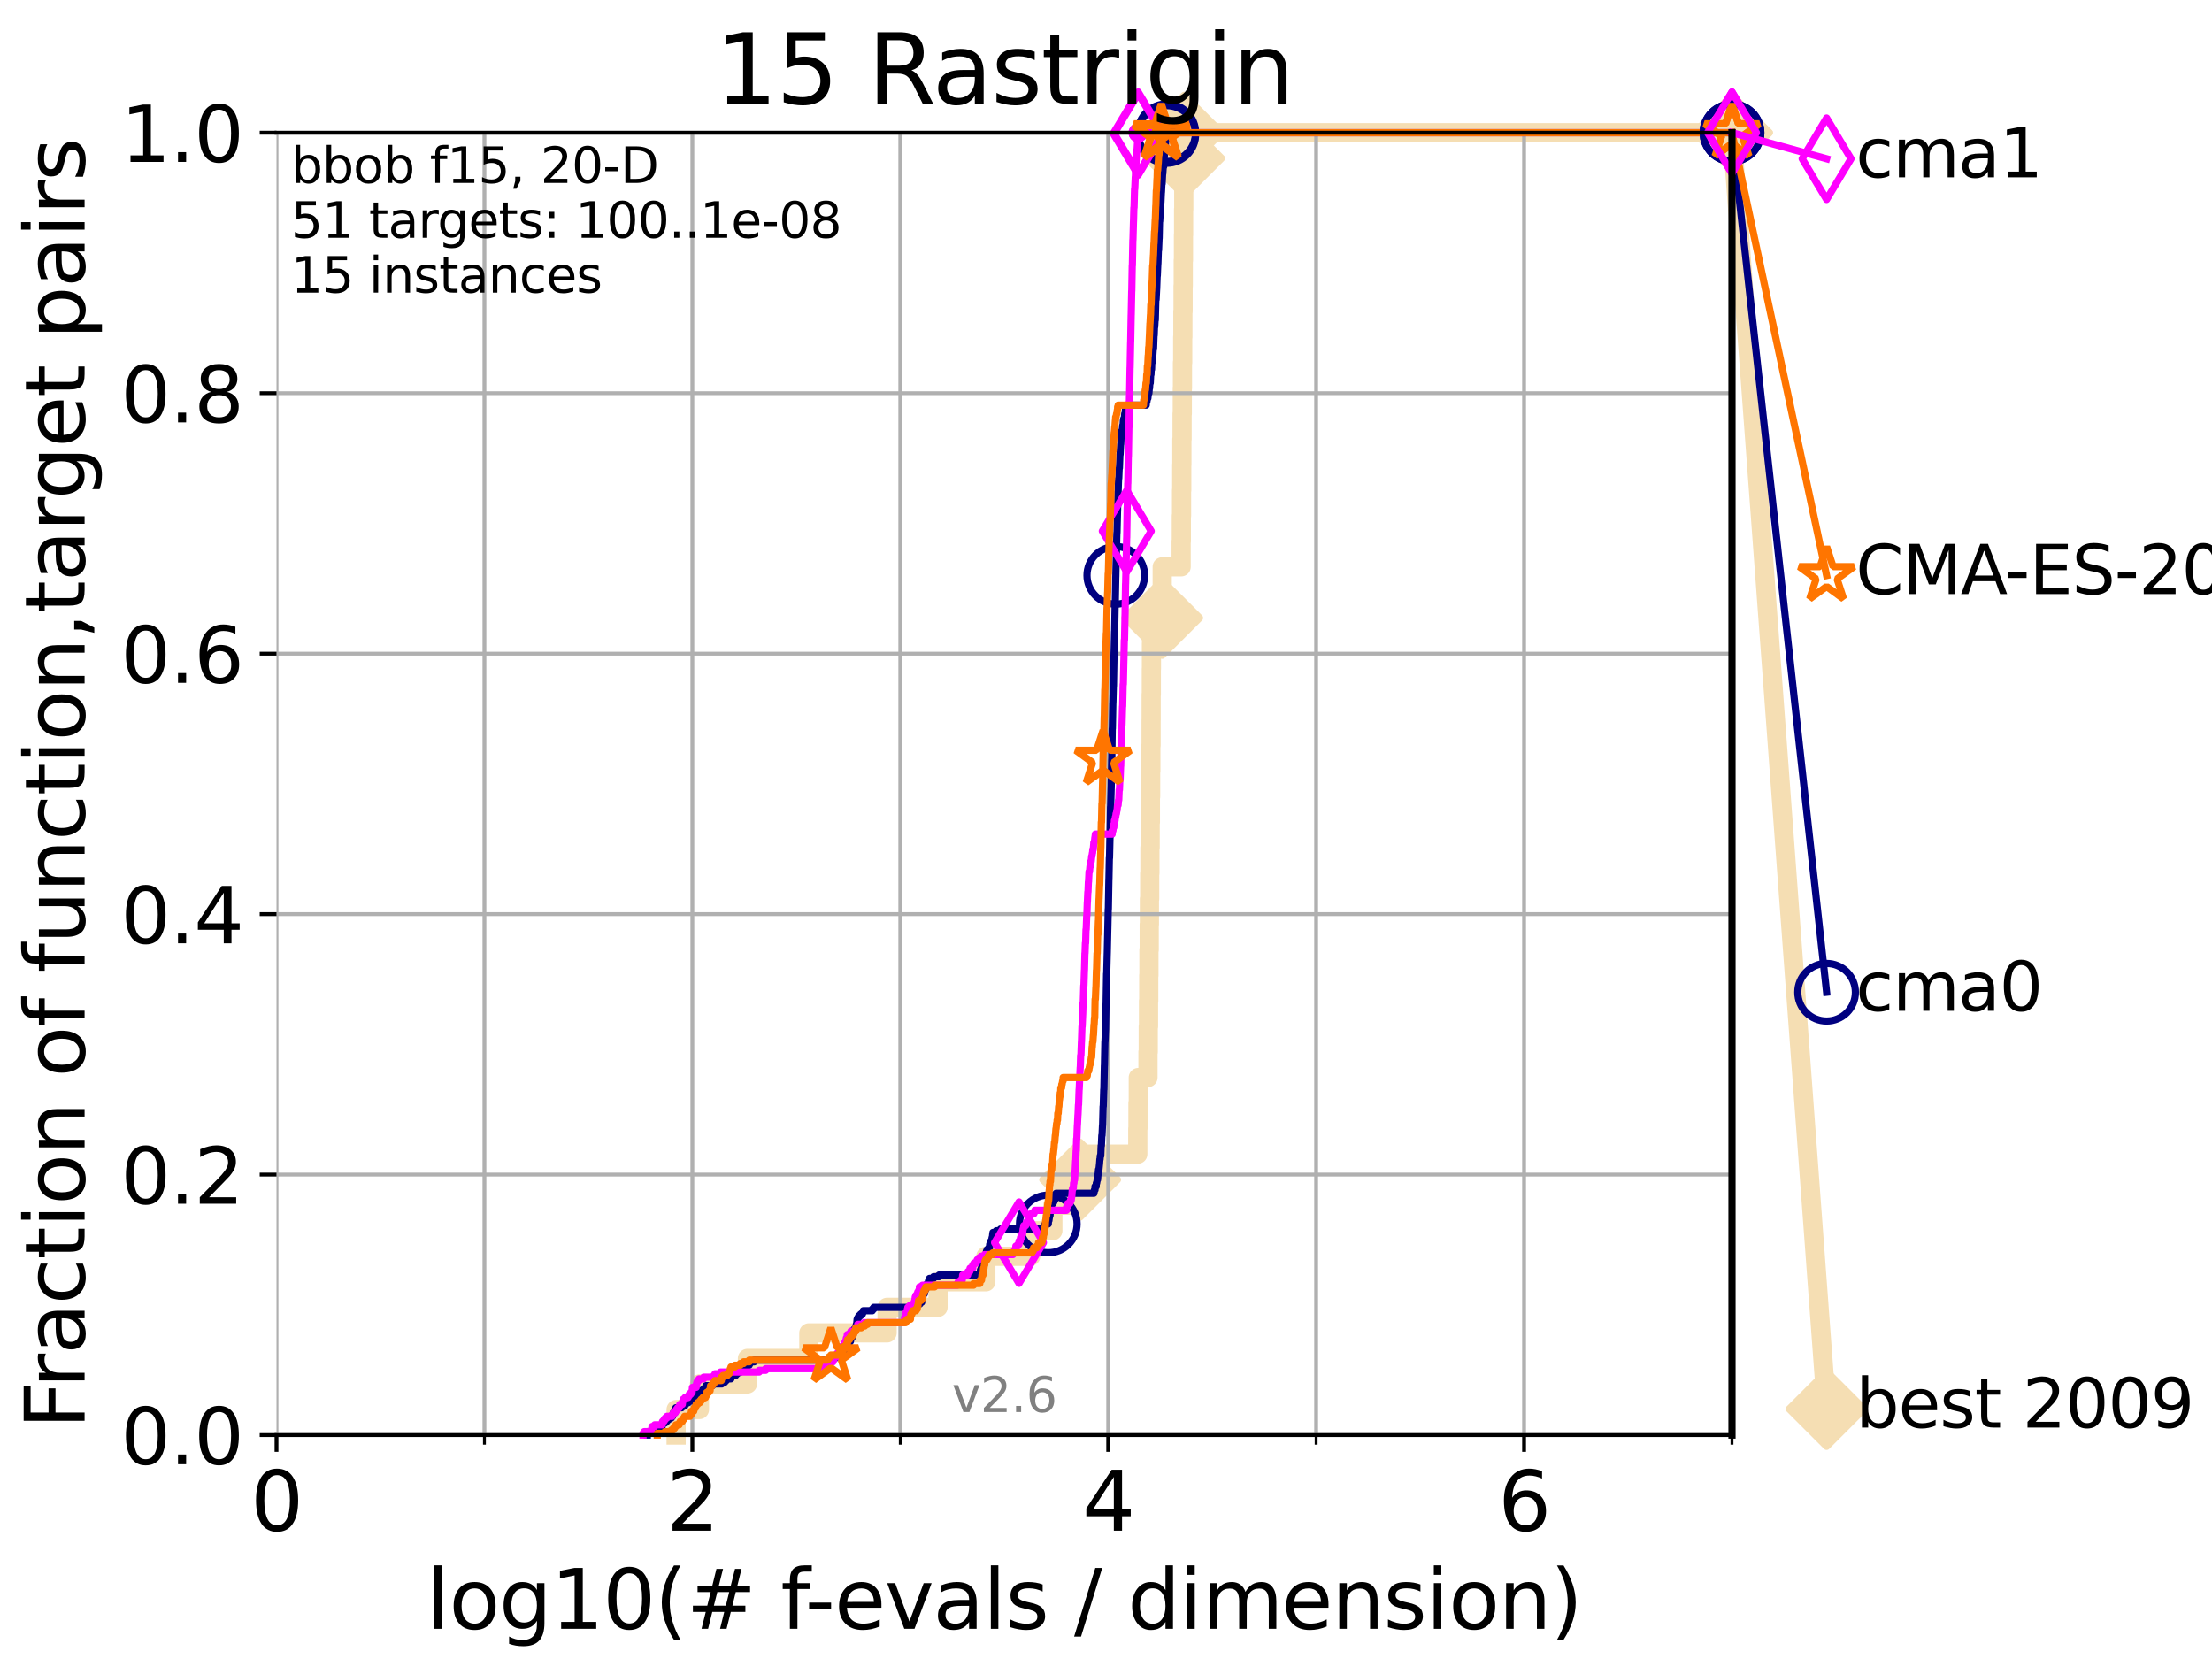 <?xml version="1.0" encoding="utf-8" standalone="no"?>
<!DOCTYPE svg PUBLIC "-//W3C//DTD SVG 1.1//EN"
  "http://www.w3.org/Graphics/SVG/1.1/DTD/svg11.dtd">
<svg xmlns:xlink="http://www.w3.org/1999/xlink" width="460.8pt" height="345.6pt" viewBox="0 0 460.8 345.6" xmlns="http://www.w3.org/2000/svg" version="1.1">
 <defs>
  <style type="text/css">*{stroke-linejoin: round; stroke-linecap: butt}</style>
 </defs>
 <g id="figure_1">
  <g id="patch_1">
   <path d="M 0 345.6 
L 460.8 345.6 
L 460.8 0 
L 0 0 
z
" style="fill: #ffffff"/>
  </g>
  <g id="axes_1">
   <g id="patch_2">
    <path d="M 57.6 298.944 
L 360.806 298.944 
L 360.806 27.648 
L 57.6 27.648 
z
" style="fill: #ffffff"/>
   </g>
   <g id="line2d_1">
    <path d="M 140.849 298.944 
L 140.849 293.624 
L 145.713 293.624 
L 145.713 288.305 
L 155.706 288.305 
L 155.706 282.985 
L 168.498 282.985 
L 168.498 277.666 
L 184.799 277.666 
L 184.799 272.346 
L 195.409 272.346 
L 195.409 267.027 
L 205.366 267.027 
L 205.366 261.707 
L 214.711 261.707 
L 214.711 256.388 
L 219.33 256.388 
L 219.33 251.068 
L 224.552 251.068 
L 224.552 245.749 
L 225.01 245.749 
L 225.01 240.429 
L 237.022 240.429 
L 237.022 235.11 
L 237.059 235.11 
L 237.059 229.79 
L 237.126 229.79 
L 237.126 224.471 
L 239.145 224.471 
L 239.145 219.151 
L 239.199 219.151 
L 239.199 213.832 
L 239.257 213.832 
L 239.257 208.512 
L 239.304 208.512 
L 239.304 203.192 
L 239.343 203.192 
L 239.343 197.873 
L 239.4 197.873 
L 239.4 192.553 
L 239.44 192.553 
L 239.44 187.234 
L 239.501 187.234 
L 239.501 181.914 
L 239.547 181.914 
L 239.547 176.595 
L 239.599 176.595 
L 239.599 171.275 
L 239.649 171.275 
L 239.649 165.956 
L 239.698 165.956 
L 239.698 160.636 
L 239.744 160.636 
L 239.744 155.317 
L 239.79 155.317 
L 239.79 149.997 
L 239.805 149.997 
L 239.805 144.678 
L 239.838 144.678 
L 239.838 139.358 
L 239.861 139.358 
L 239.861 134.039 
L 239.875 134.039 
L 239.875 128.719 
L 242.102 128.719 
L 242.102 123.4 
L 242.109 123.4 
L 242.109 118.08 
L 246.052 118.08 
L 246.052 112.76 
L 246.091 112.76 
L 246.091 107.441 
L 246.136 107.441 
L 246.136 102.121 
L 246.177 102.121 
L 246.177 96.802 
L 246.204 96.802 
L 246.204 91.482 
L 246.248 91.482 
L 246.248 86.163 
L 246.291 86.163 
L 246.291 80.843 
L 246.326 80.843 
L 246.326 75.524 
L 246.376 75.524 
L 246.376 70.204 
L 246.413 70.204 
L 246.413 64.885 
L 246.455 64.885 
L 246.455 59.565 
L 246.491 59.565 
L 246.491 54.246 
L 246.533 54.246 
L 246.533 48.926 
L 246.564 48.926 
L 246.564 43.607 
L 246.6 43.607 
L 246.6 38.287 
L 246.65 38.287 
L 246.65 32.968 
L 246.686 32.968 
L 246.686 27.648 
L 360.806 27.648 
" style="fill: none; stroke: #f5deb3; stroke-width: 4; stroke-linecap: square"/>
   </g>
   <g id="line2d_2">
    <defs>
     <path id="m4fd9e5ac5a" d="M -0 7.778 
L 7.778 0 
L 0 -7.778 
L -7.778 -0 
z
" style="stroke: #f5deb3; stroke-width: 1.5; stroke-linejoin: miter"/>
    </defs>
    <g>
     <use xlink:href="#m4fd9e5ac5a" x="225.01" y="245.749" style="fill: #f5deb3; stroke: #f5deb3; stroke-width: 1.5; stroke-linejoin: miter"/>
     <use xlink:href="#m4fd9e5ac5a" x="242.102" y="128.719" style="fill: #f5deb3; stroke: #f5deb3; stroke-width: 1.5; stroke-linejoin: miter"/>
     <use xlink:href="#m4fd9e5ac5a" x="246.686" y="32.968" style="fill: #f5deb3; stroke: #f5deb3; stroke-width: 1.5; stroke-linejoin: miter"/>
     <use xlink:href="#m4fd9e5ac5a" x="246.686" y="27.648" style="fill: #f5deb3; stroke: #f5deb3; stroke-width: 1.5; stroke-linejoin: miter"/>
     <use xlink:href="#m4fd9e5ac5a" x="360.806" y="27.648" style="fill: #f5deb3; stroke: #f5deb3; stroke-width: 1.5; stroke-linejoin: miter"/>
    </g>
   </g>
   <g id="line2d_3">
    <path style="fill: none; stroke: #f5deb3; stroke-width: 4; stroke-linecap: square"/>
    <g/>
   </g>
   <g id="line2d_4">
    <path d="M 360.806 27.648 
L 380.515 293.518 
" style="fill: none; stroke: #f5deb3; stroke-width: 4; stroke-linecap: square"/>
    <g>
     <use xlink:href="#m4fd9e5ac5a" x="360.806" y="27.648" style="fill: #f5deb3; stroke: #f5deb3; stroke-width: 1.5; stroke-linejoin: miter"/>
     <use xlink:href="#m4fd9e5ac5a" x="380.515" y="293.518" style="fill: #f5deb3; stroke: #f5deb3; stroke-width: 1.5; stroke-linejoin: miter"/>
    </g>
   </g>
   <g id="matplotlib.axis_1">
    <g id="xtick_1">
     <g id="line2d_5">
      <path d="M 57.6 298.944 
L 57.6 27.648 
" clip-path="url(#pea5e6de825)" style="fill: none; stroke: #b0b0b0; stroke-width: 0.8; stroke-linecap: square"/>
     </g>
     <g id="line2d_6">
      <defs>
       <path id="mb183798554" d="M 0 0 
L 0 3.5 
" style="stroke: #000000; stroke-width: 0.8"/>
      </defs>
      <g>
       <use xlink:href="#mb183798554" x="57.6" y="298.944" style="stroke: #000000; stroke-width: 0.8"/>
      </g>
     </g>
     <g id="text_1">
      <!-- 0 -->
      <g transform="translate(52.192 318.861)scale(0.17 -0.17)">
       <defs>
        <path id="DejaVuSans-30" d="M 2034 4250 
Q 1547 4250 1301 3770 
Q 1056 3291 1056 2328 
Q 1056 1369 1301 889 
Q 1547 409 2034 409 
Q 2525 409 2770 889 
Q 3016 1369 3016 2328 
Q 3016 3291 2770 3770 
Q 2525 4250 2034 4250 
z
M 2034 4750 
Q 2819 4750 3233 4129 
Q 3647 3509 3647 2328 
Q 3647 1150 3233 529 
Q 2819 -91 2034 -91 
Q 1250 -91 836 529 
Q 422 1150 422 2328 
Q 422 3509 836 4129 
Q 1250 4750 2034 4750 
z
" transform="scale(0.016)"/>
       </defs>
       <use xlink:href="#DejaVuSans-30"/>
      </g>
     </g>
    </g>
    <g id="xtick_2">
     <g id="line2d_7">
      <path d="M 144.23 298.944 
L 144.23 27.648 
" clip-path="url(#pea5e6de825)" style="fill: none; stroke: #b0b0b0; stroke-width: 0.8; stroke-linecap: square"/>
     </g>
     <g id="line2d_8">
      <g>
       <use xlink:href="#mb183798554" x="144.23" y="298.944" style="stroke: #000000; stroke-width: 0.8"/>
      </g>
     </g>
     <g id="text_2">
      <!-- 2 -->
      <g transform="translate(138.822 318.861)scale(0.17 -0.17)">
       <defs>
        <path id="DejaVuSans-32" d="M 1228 531 
L 3431 531 
L 3431 0 
L 469 0 
L 469 531 
Q 828 903 1448 1529 
Q 2069 2156 2228 2338 
Q 2531 2678 2651 2914 
Q 2772 3150 2772 3378 
Q 2772 3750 2511 3984 
Q 2250 4219 1831 4219 
Q 1534 4219 1204 4116 
Q 875 4013 500 3803 
L 500 4441 
Q 881 4594 1212 4672 
Q 1544 4750 1819 4750 
Q 2544 4750 2975 4387 
Q 3406 4025 3406 3419 
Q 3406 3131 3298 2873 
Q 3191 2616 2906 2266 
Q 2828 2175 2409 1742 
Q 1991 1309 1228 531 
z
" transform="scale(0.016)"/>
       </defs>
       <use xlink:href="#DejaVuSans-32"/>
      </g>
     </g>
    </g>
    <g id="xtick_3">
     <g id="line2d_9">
      <path d="M 230.861 298.944 
L 230.861 27.648 
" clip-path="url(#pea5e6de825)" style="fill: none; stroke: #b0b0b0; stroke-width: 0.8; stroke-linecap: square"/>
     </g>
     <g id="line2d_10">
      <g>
       <use xlink:href="#mb183798554" x="230.861" y="298.944" style="stroke: #000000; stroke-width: 0.8"/>
      </g>
     </g>
     <g id="text_3">
      <!-- 4 -->
      <g transform="translate(225.453 318.861)scale(0.17 -0.17)">
       <defs>
        <path id="DejaVuSans-34" d="M 2419 4116 
L 825 1625 
L 2419 1625 
L 2419 4116 
z
M 2253 4666 
L 3047 4666 
L 3047 1625 
L 3713 1625 
L 3713 1100 
L 3047 1100 
L 3047 0 
L 2419 0 
L 2419 1100 
L 313 1100 
L 313 1709 
L 2253 4666 
z
" transform="scale(0.016)"/>
       </defs>
       <use xlink:href="#DejaVuSans-34"/>
      </g>
     </g>
    </g>
    <g id="xtick_4">
     <g id="line2d_11">
      <path d="M 317.491 298.944 
L 317.491 27.648 
" clip-path="url(#pea5e6de825)" style="fill: none; stroke: #b0b0b0; stroke-width: 0.8; stroke-linecap: square"/>
     </g>
     <g id="line2d_12">
      <g>
       <use xlink:href="#mb183798554" x="317.491" y="298.944" style="stroke: #000000; stroke-width: 0.8"/>
      </g>
     </g>
     <g id="text_4">
      <!-- 6 -->
      <g transform="translate(312.083 318.861)scale(0.17 -0.17)">
       <defs>
        <path id="DejaVuSans-36" d="M 2113 2584 
Q 1688 2584 1439 2293 
Q 1191 2003 1191 1497 
Q 1191 994 1439 701 
Q 1688 409 2113 409 
Q 2538 409 2786 701 
Q 3034 994 3034 1497 
Q 3034 2003 2786 2293 
Q 2538 2584 2113 2584 
z
M 3366 4563 
L 3366 3988 
Q 3128 4100 2886 4159 
Q 2644 4219 2406 4219 
Q 1781 4219 1451 3797 
Q 1122 3375 1075 2522 
Q 1259 2794 1537 2939 
Q 1816 3084 2150 3084 
Q 2853 3084 3261 2657 
Q 3669 2231 3669 1497 
Q 3669 778 3244 343 
Q 2819 -91 2113 -91 
Q 1303 -91 875 529 
Q 447 1150 447 2328 
Q 447 3434 972 4092 
Q 1497 4750 2381 4750 
Q 2619 4750 2861 4703 
Q 3103 4656 3366 4563 
z
" transform="scale(0.016)"/>
       </defs>
       <use xlink:href="#DejaVuSans-36"/>
      </g>
     </g>
    </g>
    <g id="xtick_5">
     <g id="line2d_13">
      <path d="M 100.915 298.944 
L 100.915 27.648 
" clip-path="url(#pea5e6de825)" style="fill: none; stroke: #b0b0b0; stroke-width: 0.8; stroke-linecap: square"/>
     </g>
     <g id="line2d_14">
      <defs>
       <path id="md0271afc0a" d="M 0 0 
L 0 2 
" style="stroke: #000000; stroke-width: 0.6"/>
      </defs>
      <g>
       <use xlink:href="#md0271afc0a" x="100.915" y="298.944" style="stroke: #000000; stroke-width: 0.6"/>
      </g>
     </g>
    </g>
    <g id="xtick_6">
     <g id="line2d_15">
      <path d="M 187.546 298.944 
L 187.546 27.648 
" clip-path="url(#pea5e6de825)" style="fill: none; stroke: #b0b0b0; stroke-width: 0.8; stroke-linecap: square"/>
     </g>
     <g id="line2d_16">
      <g>
       <use xlink:href="#md0271afc0a" x="187.546" y="298.944" style="stroke: #000000; stroke-width: 0.6"/>
      </g>
     </g>
    </g>
    <g id="xtick_7">
     <g id="line2d_17">
      <path d="M 274.176 298.944 
L 274.176 27.648 
" clip-path="url(#pea5e6de825)" style="fill: none; stroke: #b0b0b0; stroke-width: 0.8; stroke-linecap: square"/>
     </g>
     <g id="line2d_18">
      <g>
       <use xlink:href="#md0271afc0a" x="274.176" y="298.944" style="stroke: #000000; stroke-width: 0.6"/>
      </g>
     </g>
    </g>
    <g id="xtick_8">
     <g id="line2d_19">
      <path d="M 360.806 298.944 
L 360.806 27.648 
" clip-path="url(#pea5e6de825)" style="fill: none; stroke: #b0b0b0; stroke-width: 0.8; stroke-linecap: square"/>
     </g>
     <g id="line2d_20">
      <g>
       <use xlink:href="#md0271afc0a" x="360.806" y="298.944" style="stroke: #000000; stroke-width: 0.6"/>
      </g>
     </g>
    </g>
    <g id="text_5">
     <!-- log10(# f-evals / dimension) -->
     <g transform="translate(88.823 339.314)scale(0.17 -0.17)">
      <defs>
       <path id="DejaVuSans-6c" d="M 603 4863 
L 1178 4863 
L 1178 0 
L 603 0 
L 603 4863 
z
" transform="scale(0.016)"/>
       <path id="DejaVuSans-6f" d="M 1959 3097 
Q 1497 3097 1228 2736 
Q 959 2375 959 1747 
Q 959 1119 1226 758 
Q 1494 397 1959 397 
Q 2419 397 2687 759 
Q 2956 1122 2956 1747 
Q 2956 2369 2687 2733 
Q 2419 3097 1959 3097 
z
M 1959 3584 
Q 2709 3584 3137 3096 
Q 3566 2609 3566 1747 
Q 3566 888 3137 398 
Q 2709 -91 1959 -91 
Q 1206 -91 779 398 
Q 353 888 353 1747 
Q 353 2609 779 3096 
Q 1206 3584 1959 3584 
z
" transform="scale(0.016)"/>
       <path id="DejaVuSans-67" d="M 2906 1791 
Q 2906 2416 2648 2759 
Q 2391 3103 1925 3103 
Q 1463 3103 1205 2759 
Q 947 2416 947 1791 
Q 947 1169 1205 825 
Q 1463 481 1925 481 
Q 2391 481 2648 825 
Q 2906 1169 2906 1791 
z
M 3481 434 
Q 3481 -459 3084 -895 
Q 2688 -1331 1869 -1331 
Q 1566 -1331 1297 -1286 
Q 1028 -1241 775 -1147 
L 775 -588 
Q 1028 -725 1275 -790 
Q 1522 -856 1778 -856 
Q 2344 -856 2625 -561 
Q 2906 -266 2906 331 
L 2906 616 
Q 2728 306 2450 153 
Q 2172 0 1784 0 
Q 1141 0 747 490 
Q 353 981 353 1791 
Q 353 2603 747 3093 
Q 1141 3584 1784 3584 
Q 2172 3584 2450 3431 
Q 2728 3278 2906 2969 
L 2906 3500 
L 3481 3500 
L 3481 434 
z
" transform="scale(0.016)"/>
       <path id="DejaVuSans-31" d="M 794 531 
L 1825 531 
L 1825 4091 
L 703 3866 
L 703 4441 
L 1819 4666 
L 2450 4666 
L 2450 531 
L 3481 531 
L 3481 0 
L 794 0 
L 794 531 
z
" transform="scale(0.016)"/>
       <path id="DejaVuSans-28" d="M 1984 4856 
Q 1566 4138 1362 3434 
Q 1159 2731 1159 2009 
Q 1159 1288 1364 580 
Q 1569 -128 1984 -844 
L 1484 -844 
Q 1016 -109 783 600 
Q 550 1309 550 2009 
Q 550 2706 781 3412 
Q 1013 4119 1484 4856 
L 1984 4856 
z
" transform="scale(0.016)"/>
       <path id="DejaVuSans-23" d="M 3272 2816 
L 2363 2816 
L 2100 1772 
L 3016 1772 
L 3272 2816 
z
M 2803 4594 
L 2478 3297 
L 3391 3297 
L 3719 4594 
L 4219 4594 
L 3897 3297 
L 4872 3297 
L 4872 2816 
L 3775 2816 
L 3519 1772 
L 4513 1772 
L 4513 1294 
L 3397 1294 
L 3072 0 
L 2572 0 
L 2894 1294 
L 1978 1294 
L 1656 0 
L 1153 0 
L 1478 1294 
L 494 1294 
L 494 1772 
L 1594 1772 
L 1856 2816 
L 850 2816 
L 850 3297 
L 1978 3297 
L 2297 4594 
L 2803 4594 
z
" transform="scale(0.016)"/>
       <path id="DejaVuSans-20" transform="scale(0.016)"/>
       <path id="DejaVuSans-66" d="M 2375 4863 
L 2375 4384 
L 1825 4384 
Q 1516 4384 1395 4259 
Q 1275 4134 1275 3809 
L 1275 3500 
L 2222 3500 
L 2222 3053 
L 1275 3053 
L 1275 0 
L 697 0 
L 697 3053 
L 147 3053 
L 147 3500 
L 697 3500 
L 697 3744 
Q 697 4328 969 4595 
Q 1241 4863 1831 4863 
L 2375 4863 
z
" transform="scale(0.016)"/>
       <path id="DejaVuSans-2d" d="M 313 2009 
L 1997 2009 
L 1997 1497 
L 313 1497 
L 313 2009 
z
" transform="scale(0.016)"/>
       <path id="DejaVuSans-65" d="M 3597 1894 
L 3597 1613 
L 953 1613 
Q 991 1019 1311 708 
Q 1631 397 2203 397 
Q 2534 397 2845 478 
Q 3156 559 3463 722 
L 3463 178 
Q 3153 47 2828 -22 
Q 2503 -91 2169 -91 
Q 1331 -91 842 396 
Q 353 884 353 1716 
Q 353 2575 817 3079 
Q 1281 3584 2069 3584 
Q 2775 3584 3186 3129 
Q 3597 2675 3597 1894 
z
M 3022 2063 
Q 3016 2534 2758 2815 
Q 2500 3097 2075 3097 
Q 1594 3097 1305 2825 
Q 1016 2553 972 2059 
L 3022 2063 
z
" transform="scale(0.016)"/>
       <path id="DejaVuSans-76" d="M 191 3500 
L 800 3500 
L 1894 563 
L 2988 3500 
L 3597 3500 
L 2284 0 
L 1503 0 
L 191 3500 
z
" transform="scale(0.016)"/>
       <path id="DejaVuSans-61" d="M 2194 1759 
Q 1497 1759 1228 1600 
Q 959 1441 959 1056 
Q 959 750 1161 570 
Q 1363 391 1709 391 
Q 2188 391 2477 730 
Q 2766 1069 2766 1631 
L 2766 1759 
L 2194 1759 
z
M 3341 1997 
L 3341 0 
L 2766 0 
L 2766 531 
Q 2569 213 2275 61 
Q 1981 -91 1556 -91 
Q 1019 -91 701 211 
Q 384 513 384 1019 
Q 384 1609 779 1909 
Q 1175 2209 1959 2209 
L 2766 2209 
L 2766 2266 
Q 2766 2663 2505 2880 
Q 2244 3097 1772 3097 
Q 1472 3097 1187 3025 
Q 903 2953 641 2809 
L 641 3341 
Q 956 3463 1253 3523 
Q 1550 3584 1831 3584 
Q 2591 3584 2966 3190 
Q 3341 2797 3341 1997 
z
" transform="scale(0.016)"/>
       <path id="DejaVuSans-73" d="M 2834 3397 
L 2834 2853 
Q 2591 2978 2328 3040 
Q 2066 3103 1784 3103 
Q 1356 3103 1142 2972 
Q 928 2841 928 2578 
Q 928 2378 1081 2264 
Q 1234 2150 1697 2047 
L 1894 2003 
Q 2506 1872 2764 1633 
Q 3022 1394 3022 966 
Q 3022 478 2636 193 
Q 2250 -91 1575 -91 
Q 1294 -91 989 -36 
Q 684 19 347 128 
L 347 722 
Q 666 556 975 473 
Q 1284 391 1588 391 
Q 1994 391 2212 530 
Q 2431 669 2431 922 
Q 2431 1156 2273 1281 
Q 2116 1406 1581 1522 
L 1381 1569 
Q 847 1681 609 1914 
Q 372 2147 372 2553 
Q 372 3047 722 3315 
Q 1072 3584 1716 3584 
Q 2034 3584 2315 3537 
Q 2597 3491 2834 3397 
z
" transform="scale(0.016)"/>
       <path id="DejaVuSans-2f" d="M 1625 4666 
L 2156 4666 
L 531 -594 
L 0 -594 
L 1625 4666 
z
" transform="scale(0.016)"/>
       <path id="DejaVuSans-64" d="M 2906 2969 
L 2906 4863 
L 3481 4863 
L 3481 0 
L 2906 0 
L 2906 525 
Q 2725 213 2448 61 
Q 2172 -91 1784 -91 
Q 1150 -91 751 415 
Q 353 922 353 1747 
Q 353 2572 751 3078 
Q 1150 3584 1784 3584 
Q 2172 3584 2448 3432 
Q 2725 3281 2906 2969 
z
M 947 1747 
Q 947 1113 1208 752 
Q 1469 391 1925 391 
Q 2381 391 2643 752 
Q 2906 1113 2906 1747 
Q 2906 2381 2643 2742 
Q 2381 3103 1925 3103 
Q 1469 3103 1208 2742 
Q 947 2381 947 1747 
z
" transform="scale(0.016)"/>
       <path id="DejaVuSans-69" d="M 603 3500 
L 1178 3500 
L 1178 0 
L 603 0 
L 603 3500 
z
M 603 4863 
L 1178 4863 
L 1178 4134 
L 603 4134 
L 603 4863 
z
" transform="scale(0.016)"/>
       <path id="DejaVuSans-6d" d="M 3328 2828 
Q 3544 3216 3844 3400 
Q 4144 3584 4550 3584 
Q 5097 3584 5394 3201 
Q 5691 2819 5691 2113 
L 5691 0 
L 5113 0 
L 5113 2094 
Q 5113 2597 4934 2840 
Q 4756 3084 4391 3084 
Q 3944 3084 3684 2787 
Q 3425 2491 3425 1978 
L 3425 0 
L 2847 0 
L 2847 2094 
Q 2847 2600 2669 2842 
Q 2491 3084 2119 3084 
Q 1678 3084 1418 2786 
Q 1159 2488 1159 1978 
L 1159 0 
L 581 0 
L 581 3500 
L 1159 3500 
L 1159 2956 
Q 1356 3278 1631 3431 
Q 1906 3584 2284 3584 
Q 2666 3584 2933 3390 
Q 3200 3197 3328 2828 
z
" transform="scale(0.016)"/>
       <path id="DejaVuSans-6e" d="M 3513 2113 
L 3513 0 
L 2938 0 
L 2938 2094 
Q 2938 2591 2744 2837 
Q 2550 3084 2163 3084 
Q 1697 3084 1428 2787 
Q 1159 2491 1159 1978 
L 1159 0 
L 581 0 
L 581 3500 
L 1159 3500 
L 1159 2956 
Q 1366 3272 1645 3428 
Q 1925 3584 2291 3584 
Q 2894 3584 3203 3211 
Q 3513 2838 3513 2113 
z
" transform="scale(0.016)"/>
       <path id="DejaVuSans-29" d="M 513 4856 
L 1013 4856 
Q 1481 4119 1714 3412 
Q 1947 2706 1947 2009 
Q 1947 1309 1714 600 
Q 1481 -109 1013 -844 
L 513 -844 
Q 928 -128 1133 580 
Q 1338 1288 1338 2009 
Q 1338 2731 1133 3434 
Q 928 4138 513 4856 
z
" transform="scale(0.016)"/>
      </defs>
      <use xlink:href="#DejaVuSans-6c"/>
      <use xlink:href="#DejaVuSans-6f" x="27.783"/>
      <use xlink:href="#DejaVuSans-67" x="88.965"/>
      <use xlink:href="#DejaVuSans-31" x="152.441"/>
      <use xlink:href="#DejaVuSans-30" x="216.064"/>
      <use xlink:href="#DejaVuSans-28" x="279.688"/>
      <use xlink:href="#DejaVuSans-23" x="318.701"/>
      <use xlink:href="#DejaVuSans-20" x="402.49"/>
      <use xlink:href="#DejaVuSans-66" x="434.277"/>
      <use xlink:href="#DejaVuSans-2d" x="463.982"/>
      <use xlink:href="#DejaVuSans-65" x="500.066"/>
      <use xlink:href="#DejaVuSans-76" x="561.59"/>
      <use xlink:href="#DejaVuSans-61" x="620.77"/>
      <use xlink:href="#DejaVuSans-6c" x="682.049"/>
      <use xlink:href="#DejaVuSans-73" x="709.832"/>
      <use xlink:href="#DejaVuSans-20" x="761.932"/>
      <use xlink:href="#DejaVuSans-2f" x="793.719"/>
      <use xlink:href="#DejaVuSans-20" x="827.41"/>
      <use xlink:href="#DejaVuSans-64" x="859.197"/>
      <use xlink:href="#DejaVuSans-69" x="922.674"/>
      <use xlink:href="#DejaVuSans-6d" x="950.457"/>
      <use xlink:href="#DejaVuSans-65" x="1047.869"/>
      <use xlink:href="#DejaVuSans-6e" x="1109.393"/>
      <use xlink:href="#DejaVuSans-73" x="1172.771"/>
      <use xlink:href="#DejaVuSans-69" x="1224.871"/>
      <use xlink:href="#DejaVuSans-6f" x="1252.654"/>
      <use xlink:href="#DejaVuSans-6e" x="1313.836"/>
      <use xlink:href="#DejaVuSans-29" x="1377.215"/>
     </g>
    </g>
   </g>
   <g id="matplotlib.axis_2">
    <g id="ytick_1">
     <g id="line2d_21">
      <path d="M 57.6 298.944 
L 360.806 298.944 
" clip-path="url(#pea5e6de825)" style="fill: none; stroke: #b0b0b0; stroke-width: 0.8; stroke-linecap: square"/>
     </g>
     <g id="line2d_22">
      <defs>
       <path id="mf8b95b2d3a" d="M 0 0 
L -3.5 0 
" style="stroke: #000000; stroke-width: 0.8"/>
      </defs>
      <g>
       <use xlink:href="#mf8b95b2d3a" x="57.6" y="298.944" style="stroke: #000000; stroke-width: 0.8"/>
      </g>
     </g>
     <g id="text_6">
      <!-- 0.0 -->
      <g transform="translate(25.155 305.023)scale(0.16 -0.16)">
       <defs>
        <path id="DejaVuSans-2e" d="M 684 794 
L 1344 794 
L 1344 0 
L 684 0 
L 684 794 
z
" transform="scale(0.016)"/>
       </defs>
       <use xlink:href="#DejaVuSans-30"/>
       <use xlink:href="#DejaVuSans-2e" x="63.623"/>
       <use xlink:href="#DejaVuSans-30" x="95.41"/>
      </g>
     </g>
    </g>
    <g id="ytick_2">
     <g id="line2d_23">
      <path d="M 57.6 244.685 
L 360.806 244.685 
" clip-path="url(#pea5e6de825)" style="fill: none; stroke: #b0b0b0; stroke-width: 0.8; stroke-linecap: square"/>
     </g>
     <g id="line2d_24">
      <g>
       <use xlink:href="#mf8b95b2d3a" x="57.6" y="244.685" style="stroke: #000000; stroke-width: 0.8"/>
      </g>
     </g>
     <g id="text_7">
      <!-- 0.2 -->
      <g transform="translate(25.155 250.764)scale(0.16 -0.16)">
       <use xlink:href="#DejaVuSans-30"/>
       <use xlink:href="#DejaVuSans-2e" x="63.623"/>
       <use xlink:href="#DejaVuSans-32" x="95.41"/>
      </g>
     </g>
    </g>
    <g id="ytick_3">
     <g id="line2d_25">
      <path d="M 57.6 190.426 
L 360.806 190.426 
" clip-path="url(#pea5e6de825)" style="fill: none; stroke: #b0b0b0; stroke-width: 0.8; stroke-linecap: square"/>
     </g>
     <g id="line2d_26">
      <g>
       <use xlink:href="#mf8b95b2d3a" x="57.6" y="190.426" style="stroke: #000000; stroke-width: 0.8"/>
      </g>
     </g>
     <g id="text_8">
      <!-- 0.4 -->
      <g transform="translate(25.155 196.504)scale(0.16 -0.16)">
       <use xlink:href="#DejaVuSans-30"/>
       <use xlink:href="#DejaVuSans-2e" x="63.623"/>
       <use xlink:href="#DejaVuSans-34" x="95.41"/>
      </g>
     </g>
    </g>
    <g id="ytick_4">
     <g id="line2d_27">
      <path d="M 57.6 136.166 
L 360.806 136.166 
" clip-path="url(#pea5e6de825)" style="fill: none; stroke: #b0b0b0; stroke-width: 0.8; stroke-linecap: square"/>
     </g>
     <g id="line2d_28">
      <g>
       <use xlink:href="#mf8b95b2d3a" x="57.6" y="136.166" style="stroke: #000000; stroke-width: 0.8"/>
      </g>
     </g>
     <g id="text_9">
      <!-- 0.6 -->
      <g transform="translate(25.155 142.245)scale(0.16 -0.16)">
       <use xlink:href="#DejaVuSans-30"/>
       <use xlink:href="#DejaVuSans-2e" x="63.623"/>
       <use xlink:href="#DejaVuSans-36" x="95.41"/>
      </g>
     </g>
    </g>
    <g id="ytick_5">
     <g id="line2d_29">
      <path d="M 57.6 81.907 
L 360.806 81.907 
" clip-path="url(#pea5e6de825)" style="fill: none; stroke: #b0b0b0; stroke-width: 0.8; stroke-linecap: square"/>
     </g>
     <g id="line2d_30">
      <g>
       <use xlink:href="#mf8b95b2d3a" x="57.6" y="81.907" style="stroke: #000000; stroke-width: 0.8"/>
      </g>
     </g>
     <g id="text_10">
      <!-- 0.8 -->
      <g transform="translate(25.155 87.986)scale(0.16 -0.16)">
       <defs>
        <path id="DejaVuSans-38" d="M 2034 2216 
Q 1584 2216 1326 1975 
Q 1069 1734 1069 1313 
Q 1069 891 1326 650 
Q 1584 409 2034 409 
Q 2484 409 2743 651 
Q 3003 894 3003 1313 
Q 3003 1734 2745 1975 
Q 2488 2216 2034 2216 
z
M 1403 2484 
Q 997 2584 770 2862 
Q 544 3141 544 3541 
Q 544 4100 942 4425 
Q 1341 4750 2034 4750 
Q 2731 4750 3128 4425 
Q 3525 4100 3525 3541 
Q 3525 3141 3298 2862 
Q 3072 2584 2669 2484 
Q 3125 2378 3379 2068 
Q 3634 1759 3634 1313 
Q 3634 634 3220 271 
Q 2806 -91 2034 -91 
Q 1263 -91 848 271 
Q 434 634 434 1313 
Q 434 1759 690 2068 
Q 947 2378 1403 2484 
z
M 1172 3481 
Q 1172 3119 1398 2916 
Q 1625 2713 2034 2713 
Q 2441 2713 2670 2916 
Q 2900 3119 2900 3481 
Q 2900 3844 2670 4047 
Q 2441 4250 2034 4250 
Q 1625 4250 1398 4047 
Q 1172 3844 1172 3481 
z
" transform="scale(0.016)"/>
       </defs>
       <use xlink:href="#DejaVuSans-30"/>
       <use xlink:href="#DejaVuSans-2e" x="63.623"/>
       <use xlink:href="#DejaVuSans-38" x="95.41"/>
      </g>
     </g>
    </g>
    <g id="ytick_6">
     <g id="line2d_31">
      <path d="M 57.6 27.648 
L 360.806 27.648 
" clip-path="url(#pea5e6de825)" style="fill: none; stroke: #b0b0b0; stroke-width: 0.8; stroke-linecap: square"/>
     </g>
     <g id="line2d_32">
      <g>
       <use xlink:href="#mf8b95b2d3a" x="57.6" y="27.648" style="stroke: #000000; stroke-width: 0.8"/>
      </g>
     </g>
     <g id="text_11">
      <!-- 1.0 -->
      <g transform="translate(25.155 33.727)scale(0.16 -0.16)">
       <use xlink:href="#DejaVuSans-31"/>
       <use xlink:href="#DejaVuSans-2e" x="63.623"/>
       <use xlink:href="#DejaVuSans-30" x="95.41"/>
      </g>
     </g>
    </g>
    <g id="text_12">
     <!-- Fraction of function,target pairs -->
     <g transform="translate(17.62 297.681)rotate(-90)scale(0.17 -0.17)">
      <defs>
       <path id="DejaVuSans-46" d="M 628 4666 
L 3309 4666 
L 3309 4134 
L 1259 4134 
L 1259 2759 
L 3109 2759 
L 3109 2228 
L 1259 2228 
L 1259 0 
L 628 0 
L 628 4666 
z
" transform="scale(0.016)"/>
       <path id="DejaVuSans-72" d="M 2631 2963 
Q 2534 3019 2420 3045 
Q 2306 3072 2169 3072 
Q 1681 3072 1420 2755 
Q 1159 2438 1159 1844 
L 1159 0 
L 581 0 
L 581 3500 
L 1159 3500 
L 1159 2956 
Q 1341 3275 1631 3429 
Q 1922 3584 2338 3584 
Q 2397 3584 2469 3576 
Q 2541 3569 2628 3553 
L 2631 2963 
z
" transform="scale(0.016)"/>
       <path id="DejaVuSans-63" d="M 3122 3366 
L 3122 2828 
Q 2878 2963 2633 3030 
Q 2388 3097 2138 3097 
Q 1578 3097 1268 2742 
Q 959 2388 959 1747 
Q 959 1106 1268 751 
Q 1578 397 2138 397 
Q 2388 397 2633 464 
Q 2878 531 3122 666 
L 3122 134 
Q 2881 22 2623 -34 
Q 2366 -91 2075 -91 
Q 1284 -91 818 406 
Q 353 903 353 1747 
Q 353 2603 823 3093 
Q 1294 3584 2113 3584 
Q 2378 3584 2631 3529 
Q 2884 3475 3122 3366 
z
" transform="scale(0.016)"/>
       <path id="DejaVuSans-74" d="M 1172 4494 
L 1172 3500 
L 2356 3500 
L 2356 3053 
L 1172 3053 
L 1172 1153 
Q 1172 725 1289 603 
Q 1406 481 1766 481 
L 2356 481 
L 2356 0 
L 1766 0 
Q 1100 0 847 248 
Q 594 497 594 1153 
L 594 3053 
L 172 3053 
L 172 3500 
L 594 3500 
L 594 4494 
L 1172 4494 
z
" transform="scale(0.016)"/>
       <path id="DejaVuSans-75" d="M 544 1381 
L 544 3500 
L 1119 3500 
L 1119 1403 
Q 1119 906 1312 657 
Q 1506 409 1894 409 
Q 2359 409 2629 706 
Q 2900 1003 2900 1516 
L 2900 3500 
L 3475 3500 
L 3475 0 
L 2900 0 
L 2900 538 
Q 2691 219 2414 64 
Q 2138 -91 1772 -91 
Q 1169 -91 856 284 
Q 544 659 544 1381 
z
M 1991 3584 
L 1991 3584 
z
" transform="scale(0.016)"/>
       <path id="DejaVuSans-2c" d="M 750 794 
L 1409 794 
L 1409 256 
L 897 -744 
L 494 -744 
L 750 256 
L 750 794 
z
" transform="scale(0.016)"/>
       <path id="DejaVuSans-70" d="M 1159 525 
L 1159 -1331 
L 581 -1331 
L 581 3500 
L 1159 3500 
L 1159 2969 
Q 1341 3281 1617 3432 
Q 1894 3584 2278 3584 
Q 2916 3584 3314 3078 
Q 3713 2572 3713 1747 
Q 3713 922 3314 415 
Q 2916 -91 2278 -91 
Q 1894 -91 1617 61 
Q 1341 213 1159 525 
z
M 3116 1747 
Q 3116 2381 2855 2742 
Q 2594 3103 2138 3103 
Q 1681 3103 1420 2742 
Q 1159 2381 1159 1747 
Q 1159 1113 1420 752 
Q 1681 391 2138 391 
Q 2594 391 2855 752 
Q 3116 1113 3116 1747 
z
" transform="scale(0.016)"/>
      </defs>
      <use xlink:href="#DejaVuSans-46"/>
      <use xlink:href="#DejaVuSans-72" x="50.27"/>
      <use xlink:href="#DejaVuSans-61" x="91.383"/>
      <use xlink:href="#DejaVuSans-63" x="152.662"/>
      <use xlink:href="#DejaVuSans-74" x="207.643"/>
      <use xlink:href="#DejaVuSans-69" x="246.852"/>
      <use xlink:href="#DejaVuSans-6f" x="274.635"/>
      <use xlink:href="#DejaVuSans-6e" x="335.816"/>
      <use xlink:href="#DejaVuSans-20" x="399.195"/>
      <use xlink:href="#DejaVuSans-6f" x="430.982"/>
      <use xlink:href="#DejaVuSans-66" x="492.164"/>
      <use xlink:href="#DejaVuSans-20" x="527.369"/>
      <use xlink:href="#DejaVuSans-66" x="559.156"/>
      <use xlink:href="#DejaVuSans-75" x="594.361"/>
      <use xlink:href="#DejaVuSans-6e" x="657.74"/>
      <use xlink:href="#DejaVuSans-63" x="721.119"/>
      <use xlink:href="#DejaVuSans-74" x="776.1"/>
      <use xlink:href="#DejaVuSans-69" x="815.309"/>
      <use xlink:href="#DejaVuSans-6f" x="843.092"/>
      <use xlink:href="#DejaVuSans-6e" x="904.273"/>
      <use xlink:href="#DejaVuSans-2c" x="967.652"/>
      <use xlink:href="#DejaVuSans-74" x="999.439"/>
      <use xlink:href="#DejaVuSans-61" x="1038.648"/>
      <use xlink:href="#DejaVuSans-72" x="1099.928"/>
      <use xlink:href="#DejaVuSans-67" x="1139.291"/>
      <use xlink:href="#DejaVuSans-65" x="1202.768"/>
      <use xlink:href="#DejaVuSans-74" x="1264.291"/>
      <use xlink:href="#DejaVuSans-20" x="1303.5"/>
      <use xlink:href="#DejaVuSans-70" x="1335.287"/>
      <use xlink:href="#DejaVuSans-61" x="1398.764"/>
      <use xlink:href="#DejaVuSans-69" x="1460.043"/>
      <use xlink:href="#DejaVuSans-72" x="1487.826"/>
      <use xlink:href="#DejaVuSans-73" x="1528.939"/>
     </g>
    </g>
   </g>
   <g id="line2d_33">
    <defs>
     <path id="m101fccb2d9" d="M 0 1.5 
C 0.398 1.5 0.779 1.342 1.061 1.061 
C 1.342 0.779 1.5 0.398 1.5 0 
C 1.5 -0.398 1.342 -0.779 1.061 -1.061 
C 0.779 -1.342 0.398 -1.5 0 -1.5 
C -0.398 -1.5 -0.779 -1.342 -1.061 -1.061 
C -1.342 -0.779 -1.5 -0.398 -1.5 0 
C -1.5 0.398 -1.342 0.779 -1.061 1.061 
C -0.779 1.342 -0.398 1.5 0 1.5 
z
" style="stroke: #f5deb3"/>
    </defs>
    <g>
     <use xlink:href="#m101fccb2d9" x="246.686" y="27.648" style="fill: #f5deb3; stroke: #f5deb3"/>
     <use xlink:href="#m101fccb2d9" x="246.686" y="27.648" style="fill: #f5deb3; stroke: #f5deb3"/>
    </g>
   </g>
   <g id="line2d_34">
    <defs>
     <path id="m16ca3a0518" d="M 0 1.5 
C 0.398 1.5 0.779 1.342 1.061 1.061 
C 1.342 0.779 1.5 0.398 1.5 0 
C 1.5 -0.398 1.342 -0.779 1.061 -1.061 
C 0.779 -1.342 0.398 -1.5 0 -1.5 
C -0.398 -1.5 -0.779 -1.342 -1.061 -1.061 
C -1.342 -0.779 -1.5 -0.398 -1.5 0 
C -1.5 0.398 -1.342 0.779 -1.061 1.061 
C -0.779 1.342 -0.398 1.5 0 1.5 
z
" style="stroke: #000080"/>
    </defs>
    <g>
     <use xlink:href="#m16ca3a0518" x="243.06" y="27.648" style="fill: #000080; stroke: #000080"/>
     <use xlink:href="#m16ca3a0518" x="243.06" y="27.648" style="fill: #000080; stroke: #000080"/>
    </g>
   </g>
   <g id="line2d_35">
    <path d="M 134.839 298.944 
L 134.839 298.235 
L 135.747 298.235 
L 135.747 297.88 
L 136.442 297.88 
L 136.442 297.525 
L 137.893 297.525 
L 137.972 296.816 
L 138.011 296.816 
L 138.011 296.462 
L 138.528 296.462 
L 138.528 296.107 
L 138.931 296.107 
L 138.931 295.752 
L 139.302 295.752 
L 139.302 295.398 
L 139.856 295.398 
L 139.856 295.043 
L 140.127 295.043 
L 140.127 294.688 
L 140.243 294.688 
L 140.243 294.334 
L 140.577 294.334 
L 140.612 293.624 
L 140.782 293.624 
L 140.782 293.27 
L 142.006 293.27 
L 142.006 292.915 
L 142.631 292.915 
L 142.631 292.561 
L 142.855 292.561 
L 142.855 292.206 
L 143.394 292.206 
L 143.394 291.851 
L 144.193 291.851 
L 144.193 291.497 
L 144.612 291.497 
L 144.713 290.787 
L 144.832 290.787 
L 144.832 290.433 
L 145.494 290.433 
L 145.494 290.078 
L 145.817 290.078 
L 145.817 289.723 
L 146.521 289.723 
L 146.521 289.369 
L 146.925 289.369 
L 146.925 289.014 
L 147.047 289.014 
L 147.047 288.66 
L 148.443 288.66 
L 148.443 288.305 
L 150.351 288.305 
L 150.351 287.95 
L 150.985 287.95 
L 150.985 287.596 
L 151.317 287.596 
L 151.317 287.241 
L 152.267 287.241 
L 152.328 286.532 
L 153.259 286.532 
L 153.259 286.177 
L 153.622 286.177 
L 153.622 285.822 
L 154.29 285.822 
L 154.4 285.113 
L 154.934 285.113 
L 154.934 284.759 
L 155.376 284.759 
L 155.376 284.404 
L 156.066 284.404 
L 156.066 284.049 
L 156.265 284.049 
L 156.265 283.695 
L 157.114 283.695 
L 157.114 283.34 
L 173.45 283.34 
L 173.45 282.985 
L 173.961 282.985 
L 173.961 282.631 
L 175.65 282.631 
L 175.65 282.276 
L 175.919 282.276 
L 175.919 281.922 
L 176.419 281.922 
L 176.439 281.212 
L 176.606 281.212 
L 176.606 280.858 
L 176.786 280.858 
L 176.887 279.794 
L 176.897 279.794 
L 176.897 279.439 
L 177.17 279.439 
L 177.201 278.73 
L 177.479 278.73 
L 177.503 278.021 
L 177.714 278.021 
L 177.766 277.311 
L 177.856 277.311 
L 177.856 276.957 
L 178.195 276.957 
L 178.195 276.602 
L 178.339 276.602 
L 178.385 275.893 
L 178.453 275.893 
L 178.55 274.829 
L 178.706 274.829 
L 178.706 274.474 
L 178.899 274.474 
L 178.899 274.12 
L 179.279 274.12 
L 179.279 273.765 
L 179.658 273.765 
L 179.658 273.41 
L 179.826 273.41 
L 179.826 273.056 
L 181.718 273.056 
L 181.718 272.701 
L 182.023 272.701 
L 182.023 272.346 
L 190.831 272.346 
L 190.831 271.992 
L 191.124 271.992 
L 191.124 271.637 
L 191.641 271.637 
L 191.641 271.282 
L 192.009 271.282 
L 192.073 270.219 
L 192.25 270.219 
L 192.35 269.509 
L 192.566 269.509 
L 192.643 268.8 
L 192.768 268.8 
L 192.768 268.445 
L 192.951 268.445 
L 192.977 267.736 
L 193.141 267.736 
L 193.141 267.381 
L 193.433 267.381 
L 193.453 266.672 
L 193.628 266.672 
L 193.628 266.318 
L 194.47 266.318 
L 194.47 265.963 
L 195.632 265.963 
L 195.632 265.608 
L 203.968 265.608 
L 203.968 265.254 
L 204.204 265.254 
L 204.247 264.544 
L 204.391 264.544 
L 204.391 264.19 
L 204.538 264.19 
L 204.538 263.48 
L 204.726 263.48 
L 204.726 263.126 
L 204.914 263.126 
L 204.914 262.771 
L 205.04 262.771 
L 205.04 262.417 
L 205.154 262.417 
L 205.154 262.062 
L 205.278 262.062 
L 205.29 261.353 
L 205.42 261.353 
L 205.499 260.643 
L 205.637 260.643 
L 205.637 260.289 
L 205.964 260.289 
L 205.964 259.934 
L 206.143 259.934 
L 206.169 259.225 
L 206.289 259.225 
L 206.289 258.87 
L 206.42 258.87 
L 206.42 258.516 
L 206.571 258.516 
L 206.674 257.806 
L 206.73 257.806 
L 206.799 257.097 
L 206.852 257.097 
L 206.852 256.742 
L 207.534 256.742 
L 207.534 256.388 
L 208.422 256.388 
L 208.422 256.033 
L 217.362 256.033 
L 217.362 255.678 
L 217.509 255.678 
L 217.509 255.324 
L 217.728 255.324 
L 217.728 254.969 
L 218.375 254.969 
L 218.417 254.26 
L 218.509 254.26 
L 218.609 253.551 
L 218.625 253.551 
L 218.625 253.196 
L 218.743 253.196 
L 218.849 251.778 
L 218.856 251.778 
L 218.864 251.068 
L 219.049 251.068 
L 219.049 250.714 
L 219.381 250.714 
L 219.381 250.359 
L 219.554 250.359 
L 219.554 250.004 
L 219.732 250.004 
L 219.732 249.65 
L 219.885 249.65 
L 219.973 248.94 
L 220.009 248.94 
L 220.009 248.586 
L 227.886 248.586 
L 227.983 247.877 
L 228.108 247.877 
L 228.108 247.167 
L 228.343 247.167 
L 228.39 246.458 
L 228.454 246.458 
L 228.565 245.749 
L 228.64 245.749 
L 228.726 244.685 
L 228.757 244.685 
L 228.853 243.621 
L 228.93 243.621 
L 229.038 242.557 
L 229.045 242.557 
L 229.122 241.493 
L 229.164 241.493 
L 229.209 240.784 
L 229.304 240.784 
L 229.388 238.656 
L 229.435 238.656 
L 229.53 236.528 
L 229.575 236.528 
L 229.673 234.4 
L 229.692 234.4 
L 229.795 230.499 
L 229.826 230.499 
L 229.932 226.953 
L 229.955 226.953 
L 230.062 221.988 
L 230.073 221.988 
L 230.172 217.023 
L 230.188 217.023 
L 230.292 214.541 
L 230.299 214.541 
L 230.4 209.221 
L 230.421 209.221 
L 230.527 202.838 
L 230.55 202.838 
L 230.659 198.582 
L 230.662 198.582 
L 230.772 193.617 
L 230.775 193.617 
L 230.869 189.362 
L 230.888 189.362 
L 230.998 183.333 
L 231.006 183.333 
L 231.097 178.723 
L 231.129 178.723 
L 231.228 174.467 
L 231.243 174.467 
L 231.349 168.084 
L 231.369 168.084 
L 231.478 164.183 
L 231.483 164.183 
L 231.593 158.154 
L 231.606 158.154 
L 231.698 151.77 
L 231.723 151.77 
L 231.824 146.451 
L 231.836 146.451 
L 231.931 142.904 
L 231.949 142.904 
L 232.059 136.521 
L 232.075 136.521 
L 232.183 131.556 
L 232.198 131.556 
L 232.304 125.882 
L 232.326 125.882 
L 232.433 120.208 
L 232.44 120.208 
L 232.55 115.243 
L 232.561 115.243 
L 232.666 110.987 
L 232.688 110.987 
L 232.798 106.377 
L 232.806 106.377 
L 232.883 102.476 
L 232.922 102.476 
L 233.019 99.639 
L 233.058 99.639 
L 233.145 97.511 
L 233.192 97.511 
L 233.298 94.674 
L 233.337 94.674 
L 233.445 92.546 
L 233.467 92.546 
L 233.548 90.773 
L 233.634 90.773 
L 233.686 89.709 
L 233.772 89.709 
L 233.876 88.645 
L 233.951 88.645 
L 234.01 87.581 
L 234.082 87.581 
L 234.082 87.227 
L 234.194 87.227 
L 234.3 86.163 
L 234.378 86.163 
L 234.472 85.099 
L 234.513 85.099 
L 234.513 84.744 
L 234.687 84.744 
L 234.687 84.39 
L 238.769 84.39 
L 238.821 83.68 
L 238.917 83.68 
L 239.02 82.971 
L 239.12 82.971 
L 239.228 81.907 
L 239.339 81.907 
L 239.423 80.843 
L 239.468 80.843 
L 239.535 79.779 
L 239.616 79.779 
L 239.706 78.006 
L 239.767 78.006 
L 239.81 76.942 
L 239.887 76.942 
L 239.938 75.524 
L 239.999 75.524 
L 240.068 74.105 
L 240.149 74.105 
L 240.243 72.687 
L 240.301 72.687 
L 240.402 69.85 
L 240.435 69.85 
L 240.499 68.076 
L 240.546 68.076 
L 240.624 66.658 
L 240.666 66.658 
L 240.776 62.402 
L 240.836 62.402 
L 240.945 60.274 
L 240.951 60.274 
L 241.056 57.437 
L 241.085 57.437 
L 241.191 54.955 
L 241.208 54.955 
L 241.309 52.118 
L 241.347 52.118 
L 241.45 49.635 
L 241.468 49.635 
L 241.547 46.089 
L 241.584 46.089 
L 241.687 44.316 
L 241.716 44.316 
L 241.794 42.188 
L 241.84 42.188 
L 241.935 40.06 
L 241.951 40.06 
L 242.042 38.287 
L 242.09 38.287 
L 242.192 36.159 
L 242.228 36.159 
L 242.319 34.741 
L 242.401 34.741 
L 242.466 32.968 
L 242.517 32.968 
L 242.62 31.549 
L 242.65 31.549 
L 242.76 30.13 
L 242.785 30.13 
L 242.888 28.357 
L 242.957 28.357 
L 243.06 27.648 
L 360.806 27.648 
L 360.806 27.648 
" style="fill: none; stroke: #000080; stroke-width: 1.5; stroke-linecap: square"/>
   </g>
   <g id="line2d_36">
    <defs>
     <path id="m129c1f662b" d="M 0 6 
C 1.591 6 3.117 5.368 4.243 4.243 
C 5.368 3.117 6 1.591 6 0 
C 6 -1.591 5.368 -3.117 4.243 -4.243 
C 3.117 -5.368 1.591 -6 0 -6 
C -1.591 -6 -3.117 -5.368 -4.243 -4.243 
C -5.368 -3.117 -6 -1.591 -6 0 
C -6 1.591 -5.368 3.117 -4.243 4.243 
C -3.117 5.368 -1.591 6 0 6 
z
" style="stroke: #000080; stroke-width: 1.5"/>
    </defs>
    <g>
     <use xlink:href="#m129c1f662b" x="218.375" y="254.969" style="fill-opacity: 0; stroke: #000080; stroke-width: 1.5"/>
     <use xlink:href="#m129c1f662b" x="232.44" y="119.853" style="fill-opacity: 0; stroke: #000080; stroke-width: 1.5"/>
     <use xlink:href="#m129c1f662b" x="243.06" y="28.003" style="fill-opacity: 0; stroke: #000080; stroke-width: 1.5"/>
     <use xlink:href="#m129c1f662b" x="243.06" y="27.648" style="fill-opacity: 0; stroke: #000080; stroke-width: 1.5"/>
     <use xlink:href="#m129c1f662b" x="360.806" y="27.648" style="fill-opacity: 0; stroke: #000080; stroke-width: 1.5"/>
    </g>
   </g>
   <g id="line2d_37">
    <path style="fill: none; stroke: #000080; stroke-width: 1.5; stroke-linecap: square"/>
    <g/>
   </g>
   <g id="line2d_38">
    <defs>
     <path id="mcafed7e3a3" d="M 0 1.5 
C 0.398 1.5 0.779 1.342 1.061 1.061 
C 1.342 0.779 1.5 0.398 1.5 0 
C 1.5 -0.398 1.342 -0.779 1.061 -1.061 
C 0.779 -1.342 0.398 -1.5 0 -1.5 
C -0.398 -1.5 -0.779 -1.342 -1.061 -1.061 
C -1.342 -0.779 -1.5 -0.398 -1.5 0 
C -1.5 0.398 -1.342 0.779 -1.061 1.061 
C -0.779 1.342 -0.398 1.5 0 1.5 
z
" style="stroke: #ff00ff"/>
    </defs>
    <g>
     <use xlink:href="#mcafed7e3a3" x="237.104" y="27.648" style="fill: #ff00ff; stroke: #ff00ff"/>
     <use xlink:href="#mcafed7e3a3" x="237.104" y="27.648" style="fill: #ff00ff; stroke: #ff00ff"/>
    </g>
   </g>
   <g id="line2d_39">
    <path d="M 133.951 298.944 
L 133.951 298.589 
L 134.193 298.589 
L 134.193 298.235 
L 135.673 298.235 
L 135.776 297.525 
L 135.82 297.525 
L 135.82 297.171 
L 136.385 297.171 
L 136.385 296.816 
L 137.946 296.816 
L 138.011 296.107 
L 138.323 296.107 
L 138.323 295.752 
L 138.566 295.752 
L 138.566 295.398 
L 138.931 295.398 
L 138.931 295.043 
L 140.021 295.043 
L 140.021 294.688 
L 140.255 294.688 
L 140.255 294.334 
L 140.669 294.334 
L 140.669 293.979 
L 140.906 293.979 
L 140.906 293.624 
L 141.162 293.624 
L 141.162 293.27 
L 141.524 293.27 
L 141.611 292.561 
L 142.144 292.561 
L 142.217 291.851 
L 142.311 291.851 
L 142.311 291.497 
L 142.693 291.497 
L 142.693 291.142 
L 143.354 291.142 
L 143.354 290.787 
L 143.589 290.787 
L 143.589 290.433 
L 143.917 290.433 
L 143.917 290.078 
L 144.174 290.078 
L 144.249 289.014 
L 145.031 289.014 
L 145.067 288.305 
L 145.166 288.305 
L 145.166 287.95 
L 145.3 287.95 
L 145.3 287.596 
L 145.617 287.596 
L 145.617 287.241 
L 146.596 287.241 
L 146.596 286.886 
L 148.704 286.886 
L 148.704 286.532 
L 148.948 286.532 
L 148.948 286.177 
L 150.077 286.177 
L 150.077 285.822 
L 158.143 285.822 
L 158.143 285.468 
L 159.498 285.468 
L 159.498 285.113 
L 171.741 285.113 
L 171.741 284.759 
L 172.253 284.759 
L 172.253 284.404 
L 172.541 284.404 
L 172.541 284.049 
L 172.917 284.049 
L 172.917 283.695 
L 173.524 283.695 
L 173.524 283.34 
L 173.676 283.34 
L 173.676 282.985 
L 173.789 282.985 
L 173.789 282.631 
L 174.38 282.631 
L 174.382 281.922 
L 174.746 281.922 
L 174.746 281.567 
L 175.124 281.567 
L 175.166 280.858 
L 175.298 280.858 
L 175.298 280.503 
L 175.844 280.503 
L 175.879 279.794 
L 176.065 279.794 
L 176.065 279.439 
L 176.198 279.439 
L 176.303 278.73 
L 176.451 278.73 
L 176.5 278.021 
L 177.054 278.021 
L 177.054 277.666 
L 177.259 277.666 
L 177.259 277.311 
L 178.195 277.311 
L 178.296 276.602 
L 178.679 276.602 
L 178.683 275.893 
L 179.997 275.893 
L 179.997 275.538 
L 188.292 275.538 
L 188.292 275.183 
L 188.41 275.183 
L 188.427 274.474 
L 188.569 274.474 
L 188.573 273.765 
L 188.744 273.765 
L 188.744 273.41 
L 188.928 273.41 
L 189.027 272.701 
L 189.12 272.701 
L 189.12 272.346 
L 189.479 272.346 
L 189.479 271.992 
L 190.359 271.992 
L 190.408 271.282 
L 190.53 271.282 
L 190.607 270.573 
L 190.653 270.573 
L 190.653 270.219 
L 190.776 270.219 
L 190.776 269.864 
L 191.048 269.864 
L 191.048 269.509 
L 191.177 269.509 
L 191.177 269.155 
L 191.385 269.155 
L 191.385 268.8 
L 191.522 268.8 
L 191.53 268.091 
L 192.146 268.091 
L 192.146 267.736 
L 199.397 267.736 
L 199.397 267.381 
L 199.59 267.381 
L 199.59 267.027 
L 200.122 267.027 
L 200.122 266.672 
L 200.452 266.672 
L 200.539 265.608 
L 201.57 265.608 
L 201.629 264.899 
L 202.017 264.899 
L 202.074 264.19 
L 202.646 264.19 
L 202.655 263.48 
L 202.893 263.48 
L 202.893 263.126 
L 203.414 263.126 
L 203.414 262.771 
L 203.572 262.771 
L 203.572 262.417 
L 203.896 262.417 
L 203.896 262.062 
L 204.351 262.062 
L 204.351 261.707 
L 205.099 261.707 
L 205.099 261.353 
L 211.015 261.353 
L 211.015 260.998 
L 211.208 260.998 
L 211.208 260.643 
L 211.419 260.643 
L 211.419 260.289 
L 211.581 260.289 
L 211.621 259.579 
L 212.026 259.579 
L 212.026 259.225 
L 212.278 259.225 
L 212.293 258.516 
L 212.549 258.516 
L 212.589 257.806 
L 212.832 257.806 
L 212.856 257.097 
L 213.024 257.097 
L 213.125 256.033 
L 213.184 256.033 
L 213.273 255.324 
L 213.67 255.324 
L 213.67 254.969 
L 213.799 254.969 
L 213.799 254.615 
L 214.047 254.615 
L 214.047 254.26 
L 214.32 254.26 
L 214.43 253.551 
L 214.52 253.551 
L 214.52 253.196 
L 214.765 253.196 
L 214.765 252.841 
L 215.386 252.841 
L 215.386 252.487 
L 215.568 252.487 
L 215.568 252.132 
L 222.16 252.132 
L 222.193 251.423 
L 222.345 251.423 
L 222.411 250.714 
L 222.864 250.714 
L 222.864 250.359 
L 223.008 250.359 
L 223.008 250.004 
L 223.154 250.004 
L 223.241 249.295 
L 223.269 249.295 
L 223.376 247.877 
L 223.428 247.877 
L 223.428 247.522 
L 223.587 247.522 
L 223.646 246.458 
L 223.721 246.458 
L 223.766 245.749 
L 223.855 245.749 
L 223.944 243.976 
L 223.973 243.976 
L 224.076 241.848 
L 224.099 241.848 
L 224.183 239.72 
L 224.211 239.72 
L 224.28 237.237 
L 224.325 237.237 
L 224.432 234.4 
L 224.446 234.4 
L 224.552 232.273 
L 224.565 232.273 
L 224.658 230.145 
L 224.687 230.145 
L 224.798 226.953 
L 224.814 226.953 
L 224.925 224.471 
L 224.927 224.471 
L 225.025 222.343 
L 225.043 222.343 
L 225.121 219.86 
L 225.173 219.86 
L 225.277 217.023 
L 225.289 217.023 
L 225.393 213.832 
L 225.43 213.832 
L 225.539 211.349 
L 225.544 211.349 
L 225.625 208.867 
L 225.665 208.867 
L 225.774 205.32 
L 225.804 205.32 
L 225.905 202.129 
L 225.917 202.129 
L 226.008 198.582 
L 226.032 198.582 
L 226.106 196.454 
L 226.152 196.454 
L 226.234 193.617 
L 226.275 193.617 
L 226.384 190.78 
L 226.408 190.78 
L 226.506 187.943 
L 226.521 187.943 
L 226.617 185.815 
L 226.647 185.815 
L 226.732 183.688 
L 226.761 183.688 
L 226.863 181.56 
L 226.962 181.56 
L 227.051 180.496 
L 227.135 180.496 
L 227.234 179.432 
L 227.321 179.432 
L 227.421 178.368 
L 227.475 178.368 
L 227.575 177.659 
L 227.605 177.659 
L 227.656 176.949 
L 227.745 176.949 
L 227.839 175.886 
L 227.858 175.886 
L 227.858 175.531 
L 227.972 175.531 
L 228.082 174.467 
L 228.098 174.467 
L 228.191 173.758 
L 231.691 173.758 
L 231.691 173.048 
L 231.843 173.048 
L 231.913 172.339 
L 232.026 172.339 
L 232.061 171.63 
L 232.138 171.63 
L 232.15 170.921 
L 232.289 170.921 
L 232.353 170.211 
L 232.424 170.211 
L 232.498 169.502 
L 232.571 169.502 
L 232.665 168.793 
L 232.71 168.793 
L 232.8 167.729 
L 232.921 167.729 
L 233.003 166.665 
L 233.056 166.665 
L 233.141 164.537 
L 233.199 164.537 
L 233.284 162.409 
L 233.336 162.409 
L 233.442 159.572 
L 233.463 159.572 
L 233.567 154.962 
L 233.607 154.962 
L 233.711 151.061 
L 233.733 151.061 
L 233.843 147.16 
L 233.87 147.16 
L 233.97 142.55 
L 234.009 142.55 
L 234.119 137.585 
L 234.123 137.585 
L 234.212 133.329 
L 234.255 133.329 
L 234.364 128.01 
L 234.369 128.01 
L 234.472 121.626 
L 234.484 121.626 
L 234.594 117.016 
L 234.596 117.016 
L 234.706 112.051 
L 234.717 112.051 
L 234.812 105.668 
L 234.829 105.668 
L 234.925 100.703 
L 234.944 100.703 
L 235.042 95.029 
L 235.064 95.029 
L 235.164 89 
L 235.184 89 
L 235.291 82.616 
L 235.304 82.616 
L 235.412 76.588 
L 235.423 76.588 
L 235.53 71.268 
L 235.539 71.268 
L 235.645 65.594 
L 235.652 65.594 
L 235.757 60.629 
L 235.772 60.629 
L 235.868 55.31 
L 235.893 55.31 
L 235.998 49.99 
L 236.015 49.99 
L 236.125 46.089 
L 236.132 46.089 
L 236.208 43.252 
L 236.243 43.252 
L 236.35 39.351 
L 236.39 39.351 
L 236.498 36.869 
L 236.518 36.869 
L 236.615 34.386 
L 236.636 34.386 
L 236.723 32.613 
L 236.748 32.613 
L 236.832 31.194 
L 236.869 31.194 
L 236.98 29.421 
L 236.983 29.421 
L 237.069 28.357 
L 237.102 28.357 
L 237.104 27.648 
L 360.806 27.648 
L 360.806 27.648 
" style="fill: none; stroke: #ff00ff; stroke-width: 1.5; stroke-linecap: square"/>
   </g>
   <g id="line2d_40">
    <defs>
     <path id="m5af2d5a803" d="M -0 8.485 
L 5.091 0 
L 0 -8.485 
L -5.091 -0 
z
" style="stroke: #ff00ff; stroke-width: 1.5; stroke-linejoin: miter"/>
    </defs>
    <g>
     <use xlink:href="#m5af2d5a803" x="212.278" y="258.87" style="fill-opacity: 0; stroke: #ff00ff; stroke-width: 1.5; stroke-linejoin: miter"/>
     <use xlink:href="#m5af2d5a803" x="234.726" y="110.633" style="fill-opacity: 0; stroke: #ff00ff; stroke-width: 1.5; stroke-linejoin: miter"/>
     <use xlink:href="#m5af2d5a803" x="237.104" y="28.003" style="fill-opacity: 0; stroke: #ff00ff; stroke-width: 1.5; stroke-linejoin: miter"/>
     <use xlink:href="#m5af2d5a803" x="237.104" y="27.648" style="fill-opacity: 0; stroke: #ff00ff; stroke-width: 1.5; stroke-linejoin: miter"/>
     <use xlink:href="#m5af2d5a803" x="360.806" y="27.648" style="fill-opacity: 0; stroke: #ff00ff; stroke-width: 1.5; stroke-linejoin: miter"/>
    </g>
   </g>
   <g id="line2d_41">
    <path style="fill: none; stroke: #ff00ff; stroke-width: 1.5; stroke-linecap: square"/>
    <g/>
   </g>
   <g id="line2d_42">
    <defs>
     <path id="mb04aefbaee" d="M 0 1.5 
C 0.398 1.5 0.779 1.342 1.061 1.061 
C 1.342 0.779 1.5 0.398 1.5 0 
C 1.5 -0.398 1.342 -0.779 1.061 -1.061 
C 0.779 -1.342 0.398 -1.5 0 -1.5 
C -0.398 -1.5 -0.779 -1.342 -1.061 -1.061 
C -1.342 -0.779 -1.5 -0.398 -1.5 0 
C -1.5 0.398 -1.342 0.779 -1.061 1.061 
C -0.779 1.342 -0.398 1.5 0 1.5 
z
" style="stroke: #ff7500"/>
    </defs>
    <g>
     <use xlink:href="#mb04aefbaee" x="241.916" y="27.648" style="fill: #ff7500; stroke: #ff7500"/>
     <use xlink:href="#mb04aefbaee" x="241.916" y="27.648" style="fill: #ff7500; stroke: #ff7500"/>
    </g>
   </g>
   <g id="line2d_43">
    <path d="M 136.92 298.944 
L 136.92 298.589 
L 138.541 298.589 
L 138.541 298.235 
L 139.867 298.235 
L 139.867 297.88 
L 140.266 297.88 
L 140.266 297.525 
L 140.543 297.525 
L 140.543 297.171 
L 140.793 297.171 
L 140.793 296.816 
L 141.48 296.816 
L 141.48 296.462 
L 141.697 296.462 
L 141.697 296.107 
L 142.154 296.107 
L 142.154 295.752 
L 142.394 295.752 
L 142.394 295.398 
L 142.611 295.398 
L 142.611 295.043 
L 143.725 295.043 
L 143.725 294.688 
L 143.984 294.688 
L 144.032 293.979 
L 144.52 293.979 
L 144.631 293.27 
L 144.896 293.27 
L 144.896 292.915 
L 145.013 292.915 
L 145.013 292.561 
L 145.318 292.561 
L 145.318 292.206 
L 145.782 292.206 
L 145.782 291.851 
L 146.058 291.851 
L 146.058 291.497 
L 146.404 291.497 
L 146.404 291.142 
L 146.966 291.142 
L 146.966 290.787 
L 147.144 290.787 
L 147.2 290.078 
L 147.652 290.078 
L 147.652 289.723 
L 147.925 289.723 
L 148.025 288.66 
L 148.428 288.66 
L 148.428 288.305 
L 148.719 288.305 
L 148.719 287.95 
L 148.904 287.95 
L 148.904 287.596 
L 150.269 287.596 
L 150.289 286.886 
L 150.627 286.886 
L 150.627 286.532 
L 151.523 286.532 
L 151.523 286.177 
L 151.889 286.177 
L 151.889 285.822 
L 152.045 285.822 
L 152.138 285.113 
L 152.273 285.113 
L 152.273 284.759 
L 153.101 284.759 
L 153.101 284.404 
L 154.201 284.404 
L 154.201 284.049 
L 154.897 284.049 
L 154.897 283.695 
L 156.086 283.695 
L 156.086 283.34 
L 172.434 283.34 
L 172.434 282.985 
L 172.707 282.985 
L 172.707 282.631 
L 173.091 282.631 
L 173.091 282.276 
L 174.836 282.276 
L 174.836 281.922 
L 175.41 281.922 
L 175.41 281.567 
L 175.578 281.567 
L 175.578 281.212 
L 175.716 281.212 
L 175.749 280.503 
L 176.327 280.503 
L 176.388 279.794 
L 176.539 279.794 
L 176.563 279.084 
L 176.963 279.084 
L 176.963 278.73 
L 177.212 278.73 
L 177.212 278.375 
L 177.529 278.375 
L 177.529 278.021 
L 177.814 278.021 
L 177.814 277.666 
L 177.949 277.666 
L 177.949 277.311 
L 178.279 277.311 
L 178.284 276.602 
L 179.414 276.602 
L 179.414 276.247 
L 180.139 276.247 
L 180.139 275.893 
L 180.702 275.893 
L 180.702 275.538 
L 188.66 275.538 
L 188.66 275.183 
L 188.96 275.183 
L 188.96 274.829 
L 189.659 274.829 
L 189.748 273.765 
L 189.969 273.765 
L 189.969 273.41 
L 190.144 273.41 
L 190.144 273.056 
L 190.812 273.056 
L 190.812 272.701 
L 191.071 272.701 
L 191.159 271.992 
L 191.223 271.992 
L 191.315 271.282 
L 191.352 271.282 
L 191.352 270.928 
L 191.882 270.928 
L 191.882 270.573 
L 192.139 270.573 
L 192.207 269.864 
L 192.276 269.864 
L 192.276 269.509 
L 192.39 269.509 
L 192.39 269.155 
L 192.502 269.155 
L 192.502 268.8 
L 192.756 268.8 
L 192.847 268.091 
L 194.691 268.091 
L 194.691 267.736 
L 202.801 267.736 
L 202.801 267.381 
L 204.113 267.381 
L 204.184 266.672 
L 204.47 266.672 
L 204.562 265.608 
L 204.778 265.608 
L 204.887 264.19 
L 204.984 264.19 
L 205.067 263.48 
L 205.146 263.48 
L 205.171 262.771 
L 205.325 262.771 
L 205.325 262.417 
L 205.631 262.417 
L 205.631 262.062 
L 205.841 262.062 
L 205.841 261.707 
L 206.068 261.707 
L 206.068 261.353 
L 206.797 261.353 
L 206.797 260.998 
L 214.964 260.998 
L 214.964 260.643 
L 215.216 260.643 
L 215.307 259.934 
L 215.983 259.934 
L 215.983 259.579 
L 216.301 259.579 
L 216.337 258.87 
L 217.029 258.87 
L 217.029 258.516 
L 217.153 258.516 
L 217.157 257.806 
L 217.342 257.806 
L 217.402 257.097 
L 217.485 257.097 
L 217.537 256.388 
L 217.628 256.388 
L 217.672 255.678 
L 217.74 255.678 
L 217.813 254.26 
L 217.855 254.26 
L 217.96 253.196 
L 218.051 253.196 
L 218.141 251.778 
L 218.181 251.778 
L 218.273 250.714 
L 218.339 250.714 
L 218.398 250.004 
L 218.467 250.004 
L 218.574 247.877 
L 218.596 247.877 
L 218.647 246.813 
L 218.711 246.813 
L 218.735 246.103 
L 218.83 246.103 
L 218.932 243.976 
L 218.976 243.976 
L 218.976 243.621 
L 219.09 243.621 
L 219.155 242.557 
L 219.27 242.557 
L 219.374 240.429 
L 219.437 240.429 
L 219.527 239.365 
L 219.558 239.365 
L 219.655 237.947 
L 219.725 237.947 
L 219.832 236.528 
L 219.868 236.528 
L 219.975 235.11 
L 220.011 235.11 
L 220.109 234.046 
L 220.183 234.046 
L 220.22 233.336 
L 220.302 233.336 
L 220.357 231.918 
L 220.447 231.918 
L 220.539 230.499 
L 220.591 230.499 
L 220.674 229.081 
L 220.71 229.081 
L 220.795 228.372 
L 220.833 228.372 
L 220.867 227.662 
L 220.954 227.662 
L 220.993 226.598 
L 221.147 226.598 
L 221.189 225.889 
L 221.259 225.889 
L 221.367 225.18 
L 221.467 225.18 
L 221.47 224.471 
L 226.317 224.471 
L 226.317 224.116 
L 226.494 224.116 
L 226.605 223.052 
L 226.821 223.052 
L 226.899 222.343 
L 226.939 222.343 
L 227.043 221.634 
L 227.152 221.634 
L 227.253 220.924 
L 227.265 220.924 
L 227.35 220.215 
L 227.413 220.215 
L 227.51 218.087 
L 227.545 218.087 
L 227.612 217.023 
L 227.676 217.023 
L 227.766 215.605 
L 227.791 215.605 
L 227.896 213.477 
L 227.927 213.477 
L 228.002 212.058 
L 228.055 212.058 
L 228.128 208.157 
L 228.191 208.157 
L 228.291 205.675 
L 228.307 205.675 
L 228.409 202.129 
L 228.432 202.129 
L 228.531 198.582 
L 228.571 198.582 
L 228.669 194.681 
L 228.721 194.681 
L 228.821 191.844 
L 228.84 191.844 
L 228.951 187.234 
L 228.962 187.234 
L 229.065 184.397 
L 229.088 184.397 
L 229.188 180.85 
L 229.212 180.85 
L 229.32 176.595 
L 229.335 176.595 
L 229.426 171.275 
L 229.47 171.275 
L 229.552 167.374 
L 229.593 167.374 
L 229.704 162.409 
L 229.705 162.409 
L 229.814 156.735 
L 229.818 156.735 
L 229.921 153.544 
L 229.93 153.544 
L 230.031 149.288 
L 230.047 149.288 
L 230.146 143.614 
L 230.168 143.614 
L 230.278 139.003 
L 230.28 139.003 
L 230.387 134.393 
L 230.393 134.393 
L 230.469 131.911 
L 230.505 131.911 
L 230.616 126.591 
L 230.628 126.591 
L 230.738 123.4 
L 230.75 123.4 
L 230.847 119.499 
L 230.889 119.499 
L 230.995 114.888 
L 231.002 114.888 
L 231.109 111.697 
L 231.128 111.697 
L 231.226 108.505 
L 231.263 108.505 
L 231.362 104.958 
L 231.384 104.958 
L 231.479 100.703 
L 231.506 100.703 
L 231.607 98.93 
L 231.627 98.93 
L 231.734 96.447 
L 231.743 96.447 
L 231.836 93.965 
L 231.884 93.965 
L 231.969 91.837 
L 232.006 91.837 
L 232.114 90.064 
L 232.14 90.064 
L 232.218 89 
L 232.252 89 
L 232.353 87.581 
L 232.383 87.581 
L 232.407 86.872 
L 232.499 86.872 
L 232.606 86.163 
L 232.689 86.163 
L 232.744 85.454 
L 232.806 85.454 
L 232.827 84.744 
L 232.937 84.744 
L 232.937 84.39 
L 238.206 84.39 
L 238.26 83.326 
L 238.336 83.326 
L 238.445 82.616 
L 238.476 82.616 
L 238.561 81.198 
L 238.629 81.198 
L 238.727 79.779 
L 238.808 79.779 
L 238.886 78.006 
L 238.97 78.006 
L 239.012 76.233 
L 239.084 76.233 
L 239.188 74.105 
L 239.217 74.105 
L 239.298 72.332 
L 239.336 72.332 
L 239.447 69.85 
L 239.452 69.85 
L 239.549 67.367 
L 239.564 67.367 
L 239.656 65.594 
L 239.675 65.594 
L 239.738 63.466 
L 239.789 63.466 
L 239.889 60.629 
L 239.915 60.629 
L 240.016 58.501 
L 240.027 58.501 
L 240.131 55.31 
L 240.183 55.31 
L 240.283 53.182 
L 240.294 53.182 
L 240.388 50.699 
L 240.413 50.699 
L 240.506 48.217 
L 240.539 48.217 
L 240.65 45.734 
L 240.671 45.734 
L 240.769 42.897 
L 240.785 42.897 
L 240.881 39.706 
L 240.922 39.706 
L 241.027 37.223 
L 241.044 37.223 
L 241.088 35.45 
L 241.164 35.45 
L 241.259 34.031 
L 241.279 34.031 
L 241.384 32.258 
L 241.437 32.258 
L 241.527 30.84 
L 241.564 30.84 
L 241.636 29.421 
L 241.711 29.421 
L 241.774 28.357 
L 241.878 28.357 
L 241.916 27.648 
L 360.806 27.648 
L 360.806 27.648 
" style="fill: none; stroke: #ff7500; stroke-width: 1.5; stroke-linecap: square"/>
   </g>
   <g id="line2d_44">
    <defs>
     <path id="ma5e372c700" d="M 0 -6 
L -1.347 -1.854 
L -5.706 -1.854 
L -2.18 0.708 
L -3.527 4.854 
L -0 2.292 
L 3.527 4.854 
L 2.18 0.708 
L 5.706 -1.854 
L 1.347 -1.854 
z
" style="stroke: #ff7500; stroke-width: 1.5; stroke-linejoin: bevel"/>
    </defs>
    <g>
     <use xlink:href="#ma5e372c700" x="173.091" y="282.631" style="fill-opacity: 0; stroke: #ff7500; stroke-width: 1.5; stroke-linejoin: bevel"/>
     <use xlink:href="#ma5e372c700" x="229.8" y="158.154" style="fill-opacity: 0; stroke: #ff7500; stroke-width: 1.5; stroke-linejoin: bevel"/>
     <use xlink:href="#ma5e372c700" x="241.916" y="28.003" style="fill-opacity: 0; stroke: #ff7500; stroke-width: 1.5; stroke-linejoin: bevel"/>
     <use xlink:href="#ma5e372c700" x="241.916" y="27.648" style="fill-opacity: 0; stroke: #ff7500; stroke-width: 1.5; stroke-linejoin: bevel"/>
     <use xlink:href="#ma5e372c700" x="360.806" y="27.648" style="fill-opacity: 0; stroke: #ff7500; stroke-width: 1.5; stroke-linejoin: bevel"/>
    </g>
   </g>
   <g id="line2d_45">
    <path style="fill: none; stroke: #ff7500; stroke-width: 1.5; stroke-linecap: square"/>
    <g/>
   </g>
   <g id="line2d_46">
    <path d="M 360.806 27.648 
L 380.515 206.703 
" style="fill: none; stroke: #000080; stroke-width: 1.5; stroke-linecap: square"/>
    <g>
     <use xlink:href="#m129c1f662b" x="360.806" y="27.648" style="fill-opacity: 0; stroke: #000080; stroke-width: 1.5"/>
     <use xlink:href="#m129c1f662b" x="380.515" y="206.703" style="fill-opacity: 0; stroke: #000080; stroke-width: 1.5"/>
    </g>
   </g>
   <g id="line2d_47">
    <path d="M 360.806 27.648 
L 380.515 119.889 
" style="fill: none; stroke: #ff7500; stroke-width: 1.5; stroke-linecap: square"/>
    <g>
     <use xlink:href="#ma5e372c700" x="360.806" y="27.648" style="fill-opacity: 0; stroke: #ff7500; stroke-width: 1.5; stroke-linejoin: bevel"/>
     <use xlink:href="#ma5e372c700" x="380.515" y="119.889" style="fill-opacity: 0; stroke: #ff7500; stroke-width: 1.5; stroke-linejoin: bevel"/>
    </g>
   </g>
   <g id="line2d_48">
    <path d="M 360.806 27.648 
L 380.515 33.074 
" style="fill: none; stroke: #ff00ff; stroke-width: 1.5; stroke-linecap: square"/>
    <g>
     <use xlink:href="#m5af2d5a803" x="360.806" y="27.648" style="fill-opacity: 0; stroke: #ff00ff; stroke-width: 1.5; stroke-linejoin: miter"/>
     <use xlink:href="#m5af2d5a803" x="380.515" y="33.074" style="fill-opacity: 0; stroke: #ff00ff; stroke-width: 1.5; stroke-linejoin: miter"/>
    </g>
   </g>
   <g id="line2d_49">
    <path d="M 360.806 298.944 
L 360.806 27.648 
" style="fill: none; stroke: #000000; stroke-width: 1.5; stroke-linecap: square"/>
   </g>
   <g id="patch_3">
    <path d="M 57.6 298.944 
L 360.806 298.944 
" style="fill: none; stroke: #000000; stroke-width: 0.8; stroke-linejoin: miter; stroke-linecap: square"/>
   </g>
   <g id="patch_4">
    <path d="M 57.6 27.648 
L 360.806 27.648 
" style="fill: none; stroke: #000000; stroke-width: 0.8; stroke-linejoin: miter; stroke-linecap: square"/>
   </g>
   <g id="text_13">
    <!-- best 2009 -->
    <g transform="translate(386.579 297.381)scale(0.14 -0.14)">
     <defs>
      <path id="DejaVuSans-62" d="M 3116 1747 
Q 3116 2381 2855 2742 
Q 2594 3103 2138 3103 
Q 1681 3103 1420 2742 
Q 1159 2381 1159 1747 
Q 1159 1113 1420 752 
Q 1681 391 2138 391 
Q 2594 391 2855 752 
Q 3116 1113 3116 1747 
z
M 1159 2969 
Q 1341 3281 1617 3432 
Q 1894 3584 2278 3584 
Q 2916 3584 3314 3078 
Q 3713 2572 3713 1747 
Q 3713 922 3314 415 
Q 2916 -91 2278 -91 
Q 1894 -91 1617 61 
Q 1341 213 1159 525 
L 1159 0 
L 581 0 
L 581 4863 
L 1159 4863 
L 1159 2969 
z
" transform="scale(0.016)"/>
      <path id="DejaVuSans-39" d="M 703 97 
L 703 672 
Q 941 559 1184 500 
Q 1428 441 1663 441 
Q 2288 441 2617 861 
Q 2947 1281 2994 2138 
Q 2813 1869 2534 1725 
Q 2256 1581 1919 1581 
Q 1219 1581 811 2004 
Q 403 2428 403 3163 
Q 403 3881 828 4315 
Q 1253 4750 1959 4750 
Q 2769 4750 3195 4129 
Q 3622 3509 3622 2328 
Q 3622 1225 3098 567 
Q 2575 -91 1691 -91 
Q 1453 -91 1209 -44 
Q 966 3 703 97 
z
M 1959 2075 
Q 2384 2075 2632 2365 
Q 2881 2656 2881 3163 
Q 2881 3666 2632 3958 
Q 2384 4250 1959 4250 
Q 1534 4250 1286 3958 
Q 1038 3666 1038 3163 
Q 1038 2656 1286 2365 
Q 1534 2075 1959 2075 
z
" transform="scale(0.016)"/>
     </defs>
     <use xlink:href="#DejaVuSans-62"/>
     <use xlink:href="#DejaVuSans-65" x="63.477"/>
     <use xlink:href="#DejaVuSans-73" x="125"/>
     <use xlink:href="#DejaVuSans-74" x="177.1"/>
     <use xlink:href="#DejaVuSans-20" x="216.309"/>
     <use xlink:href="#DejaVuSans-32" x="248.096"/>
     <use xlink:href="#DejaVuSans-30" x="311.719"/>
     <use xlink:href="#DejaVuSans-30" x="375.342"/>
     <use xlink:href="#DejaVuSans-39" x="438.965"/>
    </g>
   </g>
   <g id="text_14">
    <!-- cma0 -->
    <g transform="translate(386.579 210.566)scale(0.14 -0.14)">
     <use xlink:href="#DejaVuSans-63"/>
     <use xlink:href="#DejaVuSans-6d" x="54.98"/>
     <use xlink:href="#DejaVuSans-61" x="152.393"/>
     <use xlink:href="#DejaVuSans-30" x="213.672"/>
    </g>
   </g>
   <g id="text_15">
    <!-- CMA-ES-20 -->
    <g transform="translate(386.579 123.752)scale(0.14 -0.14)">
     <defs>
      <path id="DejaVuSans-43" d="M 4122 4306 
L 4122 3641 
Q 3803 3938 3442 4084 
Q 3081 4231 2675 4231 
Q 1875 4231 1450 3742 
Q 1025 3253 1025 2328 
Q 1025 1406 1450 917 
Q 1875 428 2675 428 
Q 3081 428 3442 575 
Q 3803 722 4122 1019 
L 4122 359 
Q 3791 134 3420 21 
Q 3050 -91 2638 -91 
Q 1578 -91 968 557 
Q 359 1206 359 2328 
Q 359 3453 968 4101 
Q 1578 4750 2638 4750 
Q 3056 4750 3426 4639 
Q 3797 4528 4122 4306 
z
" transform="scale(0.016)"/>
      <path id="DejaVuSans-4d" d="M 628 4666 
L 1569 4666 
L 2759 1491 
L 3956 4666 
L 4897 4666 
L 4897 0 
L 4281 0 
L 4281 4097 
L 3078 897 
L 2444 897 
L 1241 4097 
L 1241 0 
L 628 0 
L 628 4666 
z
" transform="scale(0.016)"/>
      <path id="DejaVuSans-41" d="M 2188 4044 
L 1331 1722 
L 3047 1722 
L 2188 4044 
z
M 1831 4666 
L 2547 4666 
L 4325 0 
L 3669 0 
L 3244 1197 
L 1141 1197 
L 716 0 
L 50 0 
L 1831 4666 
z
" transform="scale(0.016)"/>
      <path id="DejaVuSans-45" d="M 628 4666 
L 3578 4666 
L 3578 4134 
L 1259 4134 
L 1259 2753 
L 3481 2753 
L 3481 2222 
L 1259 2222 
L 1259 531 
L 3634 531 
L 3634 0 
L 628 0 
L 628 4666 
z
" transform="scale(0.016)"/>
      <path id="DejaVuSans-53" d="M 3425 4513 
L 3425 3897 
Q 3066 4069 2747 4153 
Q 2428 4238 2131 4238 
Q 1616 4238 1336 4038 
Q 1056 3838 1056 3469 
Q 1056 3159 1242 3001 
Q 1428 2844 1947 2747 
L 2328 2669 
Q 3034 2534 3370 2195 
Q 3706 1856 3706 1288 
Q 3706 609 3251 259 
Q 2797 -91 1919 -91 
Q 1588 -91 1214 -16 
Q 841 59 441 206 
L 441 856 
Q 825 641 1194 531 
Q 1563 422 1919 422 
Q 2459 422 2753 634 
Q 3047 847 3047 1241 
Q 3047 1584 2836 1778 
Q 2625 1972 2144 2069 
L 1759 2144 
Q 1053 2284 737 2584 
Q 422 2884 422 3419 
Q 422 4038 858 4394 
Q 1294 4750 2059 4750 
Q 2388 4750 2728 4690 
Q 3069 4631 3425 4513 
z
" transform="scale(0.016)"/>
     </defs>
     <use xlink:href="#DejaVuSans-43"/>
     <use xlink:href="#DejaVuSans-4d" x="69.824"/>
     <use xlink:href="#DejaVuSans-41" x="156.104"/>
     <use xlink:href="#DejaVuSans-2d" x="222.262"/>
     <use xlink:href="#DejaVuSans-45" x="258.346"/>
     <use xlink:href="#DejaVuSans-53" x="321.529"/>
     <use xlink:href="#DejaVuSans-2d" x="385.006"/>
     <use xlink:href="#DejaVuSans-32" x="421.09"/>
     <use xlink:href="#DejaVuSans-30" x="484.713"/>
    </g>
   </g>
   <g id="text_16">
    <!-- cma1 -->
    <g transform="translate(386.579 36.937)scale(0.14 -0.14)">
     <use xlink:href="#DejaVuSans-63"/>
     <use xlink:href="#DejaVuSans-6d" x="54.98"/>
     <use xlink:href="#DejaVuSans-61" x="152.393"/>
     <use xlink:href="#DejaVuSans-31" x="213.672"/>
    </g>
   </g>
   <g id="text_17">
    <!-- bbob f15, 20-D -->
    <g transform="translate(60.632 38.111)scale(0.102 -0.102)">
     <defs>
      <path id="DejaVuSans-35" d="M 691 4666 
L 3169 4666 
L 3169 4134 
L 1269 4134 
L 1269 2991 
Q 1406 3038 1543 3061 
Q 1681 3084 1819 3084 
Q 2600 3084 3056 2656 
Q 3513 2228 3513 1497 
Q 3513 744 3044 326 
Q 2575 -91 1722 -91 
Q 1428 -91 1123 -41 
Q 819 9 494 109 
L 494 744 
Q 775 591 1075 516 
Q 1375 441 1709 441 
Q 2250 441 2565 725 
Q 2881 1009 2881 1497 
Q 2881 1984 2565 2268 
Q 2250 2553 1709 2553 
Q 1456 2553 1204 2497 
Q 953 2441 691 2322 
L 691 4666 
z
" transform="scale(0.016)"/>
      <path id="DejaVuSans-44" d="M 1259 4147 
L 1259 519 
L 2022 519 
Q 2988 519 3436 956 
Q 3884 1394 3884 2338 
Q 3884 3275 3436 3711 
Q 2988 4147 2022 4147 
L 1259 4147 
z
M 628 4666 
L 1925 4666 
Q 3281 4666 3915 4102 
Q 4550 3538 4550 2338 
Q 4550 1131 3912 565 
Q 3275 0 1925 0 
L 628 0 
L 628 4666 
z
" transform="scale(0.016)"/>
     </defs>
     <use xlink:href="#DejaVuSans-62"/>
     <use xlink:href="#DejaVuSans-62" x="63.477"/>
     <use xlink:href="#DejaVuSans-6f" x="126.953"/>
     <use xlink:href="#DejaVuSans-62" x="188.135"/>
     <use xlink:href="#DejaVuSans-20" x="251.611"/>
     <use xlink:href="#DejaVuSans-66" x="283.398"/>
     <use xlink:href="#DejaVuSans-31" x="318.604"/>
     <use xlink:href="#DejaVuSans-35" x="382.227"/>
     <use xlink:href="#DejaVuSans-2c" x="445.85"/>
     <use xlink:href="#DejaVuSans-20" x="477.637"/>
     <use xlink:href="#DejaVuSans-32" x="509.424"/>
     <use xlink:href="#DejaVuSans-30" x="573.047"/>
     <use xlink:href="#DejaVuSans-2d" x="636.67"/>
     <use xlink:href="#DejaVuSans-44" x="672.754"/>
    </g>
    <!-- 51 targets: 100..1e-08 -->
    <g transform="translate(60.632 49.533)scale(0.102 -0.102)">
     <defs>
      <path id="DejaVuSans-3a" d="M 750 794 
L 1409 794 
L 1409 0 
L 750 0 
L 750 794 
z
M 750 3309 
L 1409 3309 
L 1409 2516 
L 750 2516 
L 750 3309 
z
" transform="scale(0.016)"/>
     </defs>
     <use xlink:href="#DejaVuSans-35"/>
     <use xlink:href="#DejaVuSans-31" x="63.623"/>
     <use xlink:href="#DejaVuSans-20" x="127.246"/>
     <use xlink:href="#DejaVuSans-74" x="159.033"/>
     <use xlink:href="#DejaVuSans-61" x="198.242"/>
     <use xlink:href="#DejaVuSans-72" x="259.521"/>
     <use xlink:href="#DejaVuSans-67" x="298.885"/>
     <use xlink:href="#DejaVuSans-65" x="362.361"/>
     <use xlink:href="#DejaVuSans-74" x="423.885"/>
     <use xlink:href="#DejaVuSans-73" x="463.094"/>
     <use xlink:href="#DejaVuSans-3a" x="515.193"/>
     <use xlink:href="#DejaVuSans-20" x="548.885"/>
     <use xlink:href="#DejaVuSans-31" x="580.672"/>
     <use xlink:href="#DejaVuSans-30" x="644.295"/>
     <use xlink:href="#DejaVuSans-30" x="707.918"/>
     <use xlink:href="#DejaVuSans-2e" x="771.541"/>
     <use xlink:href="#DejaVuSans-2e" x="803.328"/>
     <use xlink:href="#DejaVuSans-31" x="835.115"/>
     <use xlink:href="#DejaVuSans-65" x="898.738"/>
     <use xlink:href="#DejaVuSans-2d" x="960.262"/>
     <use xlink:href="#DejaVuSans-30" x="996.346"/>
     <use xlink:href="#DejaVuSans-38" x="1059.969"/>
    </g>
    <!-- 15 instances -->
    <g transform="translate(60.632 60.955)scale(0.102 -0.102)">
     <use xlink:href="#DejaVuSans-31"/>
     <use xlink:href="#DejaVuSans-35" x="63.623"/>
     <use xlink:href="#DejaVuSans-20" x="127.246"/>
     <use xlink:href="#DejaVuSans-69" x="159.033"/>
     <use xlink:href="#DejaVuSans-6e" x="186.816"/>
     <use xlink:href="#DejaVuSans-73" x="250.195"/>
     <use xlink:href="#DejaVuSans-74" x="302.295"/>
     <use xlink:href="#DejaVuSans-61" x="341.504"/>
     <use xlink:href="#DejaVuSans-6e" x="402.783"/>
     <use xlink:href="#DejaVuSans-63" x="466.162"/>
     <use xlink:href="#DejaVuSans-65" x="521.143"/>
     <use xlink:href="#DejaVuSans-73" x="582.666"/>
    </g>
   </g>
   <g id="text_18">
    <!-- v2.6 -->
    <g style="fill: #808080" transform="translate(198.292 294.151)scale(0.1 -0.1)">
     <use xlink:href="#DejaVuSans-76"/>
     <use xlink:href="#DejaVuSans-32" x="59.18"/>
     <use xlink:href="#DejaVuSans-2e" x="122.803"/>
     <use xlink:href="#DejaVuSans-36" x="154.59"/>
    </g>
   </g>
   <g id="text_19">
    <!-- 15 Rastrigin -->
    <g transform="translate(148.966 21.648)scale(0.2 -0.2)">
     <defs>
      <path id="DejaVuSans-52" d="M 2841 2188 
Q 3044 2119 3236 1894 
Q 3428 1669 3622 1275 
L 4263 0 
L 3584 0 
L 2988 1197 
Q 2756 1666 2539 1819 
Q 2322 1972 1947 1972 
L 1259 1972 
L 1259 0 
L 628 0 
L 628 4666 
L 2053 4666 
Q 2853 4666 3247 4331 
Q 3641 3997 3641 3322 
Q 3641 2881 3436 2590 
Q 3231 2300 2841 2188 
z
M 1259 4147 
L 1259 2491 
L 2053 2491 
Q 2509 2491 2742 2702 
Q 2975 2913 2975 3322 
Q 2975 3731 2742 3939 
Q 2509 4147 2053 4147 
L 1259 4147 
z
" transform="scale(0.016)"/>
     </defs>
     <use xlink:href="#DejaVuSans-31"/>
     <use xlink:href="#DejaVuSans-35" x="63.623"/>
     <use xlink:href="#DejaVuSans-20" x="127.246"/>
     <use xlink:href="#DejaVuSans-52" x="159.033"/>
     <use xlink:href="#DejaVuSans-61" x="226.266"/>
     <use xlink:href="#DejaVuSans-73" x="287.545"/>
     <use xlink:href="#DejaVuSans-74" x="339.645"/>
     <use xlink:href="#DejaVuSans-72" x="378.854"/>
     <use xlink:href="#DejaVuSans-69" x="419.967"/>
     <use xlink:href="#DejaVuSans-67" x="447.75"/>
     <use xlink:href="#DejaVuSans-69" x="511.227"/>
     <use xlink:href="#DejaVuSans-6e" x="539.01"/>
    </g>
   </g>
  </g>
 </g>
 <defs>
  <clipPath id="pea5e6de825">
   <rect x="57.6" y="27.648" width="303.206" height="271.296"/>
  </clipPath>
 </defs>
</svg>
